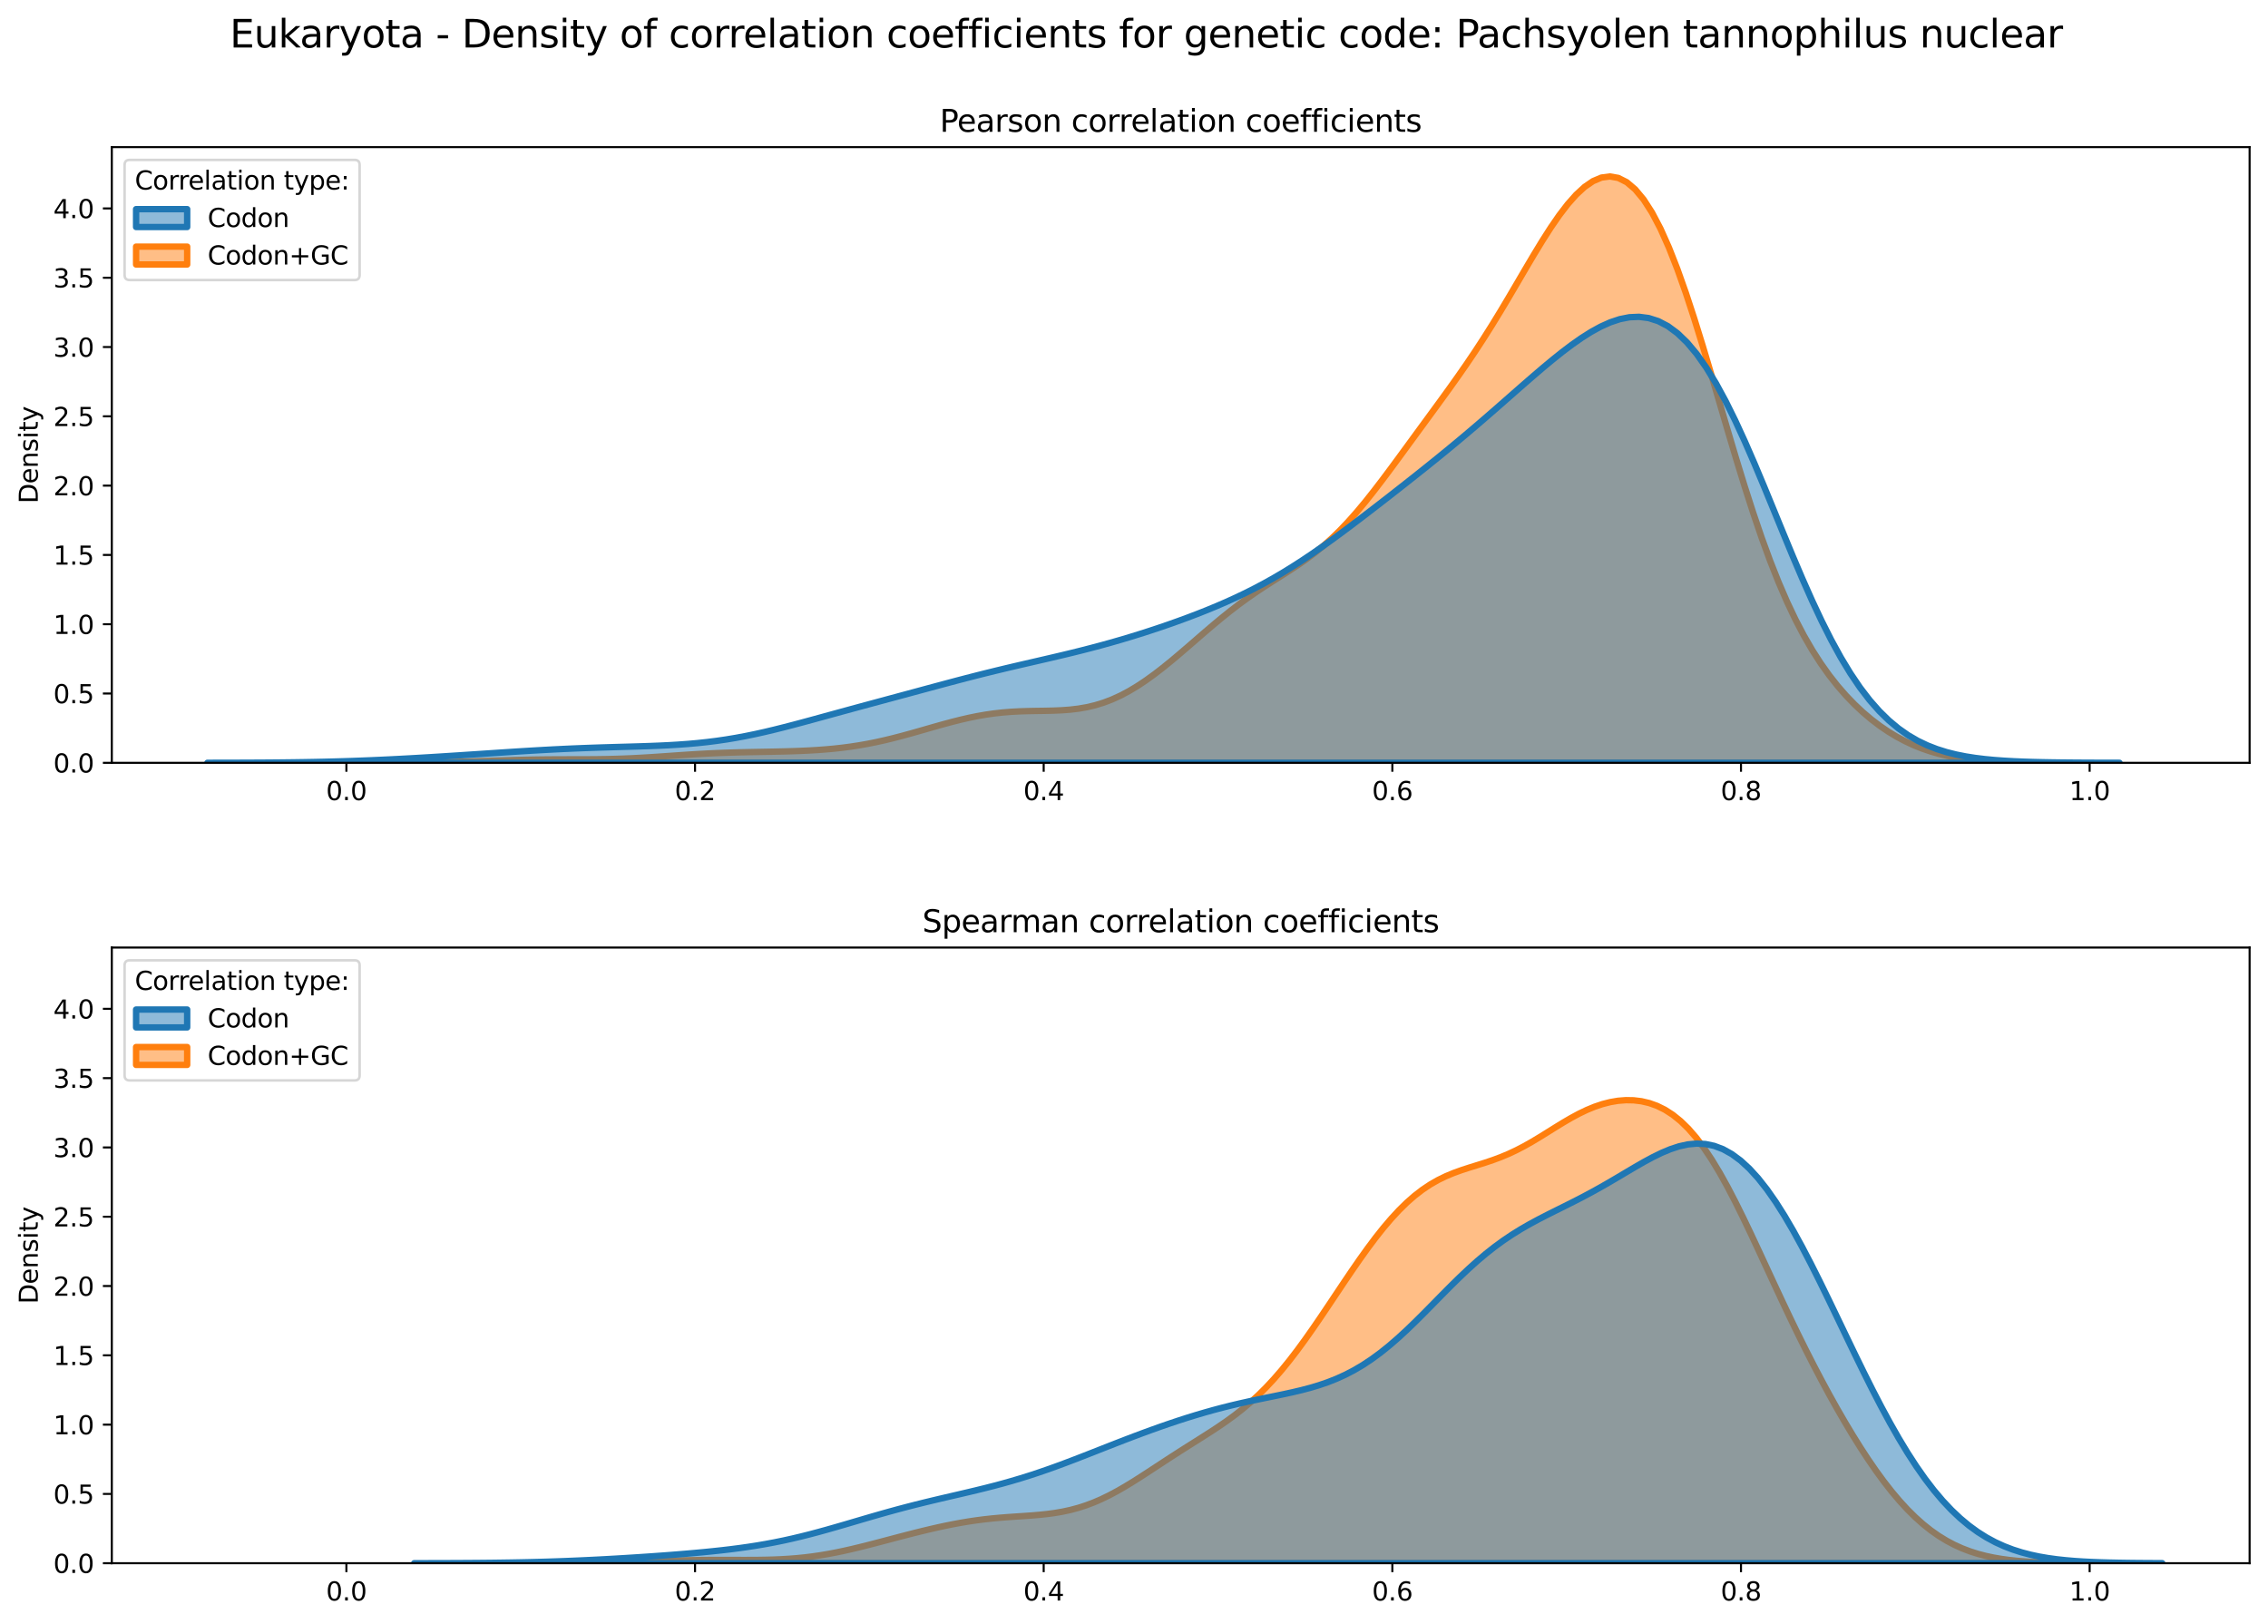 <?xml version="1.0" encoding="utf-8" standalone="no"?>
<!DOCTYPE svg PUBLIC "-//W3C//DTD SVG 1.1//EN"
  "http://www.w3.org/Graphics/SVG/1.1/DTD/svg11.dtd">
<svg xmlns:xlink="http://www.w3.org/1999/xlink" width="887.981pt" height="635.878pt" viewBox="0 0 887.981 635.878" xmlns="http://www.w3.org/2000/svg" version="1.1">
 <defs>
  <style type="text/css">*{stroke-linejoin: round; stroke-linecap: butt}</style>
 </defs>
 <g id="figure_1">
  <g id="patch_1">
   <path d="M 0 635.878 
L 887.981 635.878 
L 887.981 0 
L 0 0 
z
" style="fill: #ffffff"/>
  </g>
  <g id="axes_1">
   <g id="patch_2">
    <path d="M 43.781 298.643 
L 880.781 298.643 
L 880.781 57.6 
L 43.781 57.6 
z
" style="fill: #ffffff"/>
   </g>
   <g id="PolyCollection_1">
    <defs>
     <path id="m0fc821ee9f" d="M 144.8 -337.248 
L 144.8 -337.235 
L 148.103 -337.235 
L 151.406 -337.235 
L 154.709 -337.235 
L 158.011 -337.235 
L 161.314 -337.235 
L 164.617 -337.235 
L 167.92 -337.235 
L 171.222 -337.235 
L 174.525 -337.235 
L 177.828 -337.235 
L 181.131 -337.235 
L 184.433 -337.235 
L 187.736 -337.235 
L 191.039 -337.235 
L 194.341 -337.235 
L 197.644 -337.235 
L 200.947 -337.235 
L 204.25 -337.235 
L 207.552 -337.235 
L 210.855 -337.235 
L 214.158 -337.235 
L 217.461 -337.235 
L 220.763 -337.235 
L 224.066 -337.235 
L 227.369 -337.235 
L 230.672 -337.235 
L 233.974 -337.235 
L 237.277 -337.235 
L 240.58 -337.235 
L 243.883 -337.235 
L 247.185 -337.235 
L 250.488 -337.235 
L 253.791 -337.235 
L 257.094 -337.235 
L 260.396 -337.235 
L 263.699 -337.235 
L 267.002 -337.235 
L 270.304 -337.235 
L 273.607 -337.235 
L 276.91 -337.235 
L 280.213 -337.235 
L 283.515 -337.235 
L 286.818 -337.235 
L 290.121 -337.235 
L 293.424 -337.235 
L 296.726 -337.235 
L 300.029 -337.235 
L 303.332 -337.235 
L 306.635 -337.235 
L 309.937 -337.235 
L 313.24 -337.235 
L 316.543 -337.235 
L 319.846 -337.235 
L 323.148 -337.235 
L 326.451 -337.235 
L 329.754 -337.235 
L 333.057 -337.235 
L 336.359 -337.235 
L 339.662 -337.235 
L 342.965 -337.235 
L 346.268 -337.235 
L 349.57 -337.235 
L 352.873 -337.235 
L 356.176 -337.235 
L 359.478 -337.235 
L 362.781 -337.235 
L 366.084 -337.235 
L 369.387 -337.235 
L 372.689 -337.235 
L 375.992 -337.235 
L 379.295 -337.235 
L 382.598 -337.235 
L 385.9 -337.235 
L 389.203 -337.235 
L 392.506 -337.235 
L 395.809 -337.235 
L 399.111 -337.235 
L 402.414 -337.235 
L 405.717 -337.235 
L 409.02 -337.235 
L 412.322 -337.235 
L 415.625 -337.235 
L 418.928 -337.235 
L 422.231 -337.235 
L 425.533 -337.235 
L 428.836 -337.235 
L 432.139 -337.235 
L 435.441 -337.235 
L 438.744 -337.235 
L 442.047 -337.235 
L 445.35 -337.235 
L 448.652 -337.235 
L 451.955 -337.235 
L 455.258 -337.235 
L 458.561 -337.235 
L 461.863 -337.235 
L 465.166 -337.235 
L 468.469 -337.235 
L 471.772 -337.235 
L 475.074 -337.235 
L 478.377 -337.235 
L 481.68 -337.235 
L 484.983 -337.235 
L 488.285 -337.235 
L 491.588 -337.235 
L 494.891 -337.235 
L 498.194 -337.235 
L 501.496 -337.235 
L 504.799 -337.235 
L 508.102 -337.235 
L 511.405 -337.235 
L 514.707 -337.235 
L 518.01 -337.235 
L 521.313 -337.235 
L 524.615 -337.235 
L 527.918 -337.235 
L 531.221 -337.235 
L 534.524 -337.235 
L 537.826 -337.235 
L 541.129 -337.235 
L 544.432 -337.235 
L 547.735 -337.235 
L 551.037 -337.235 
L 554.34 -337.235 
L 557.643 -337.235 
L 560.946 -337.235 
L 564.248 -337.235 
L 567.551 -337.235 
L 570.854 -337.235 
L 574.157 -337.235 
L 577.459 -337.235 
L 580.762 -337.235 
L 584.065 -337.235 
L 587.368 -337.235 
L 590.67 -337.235 
L 593.973 -337.235 
L 597.276 -337.235 
L 600.578 -337.235 
L 603.881 -337.235 
L 607.184 -337.235 
L 610.487 -337.235 
L 613.789 -337.235 
L 617.092 -337.235 
L 620.395 -337.235 
L 623.698 -337.235 
L 627 -337.235 
L 630.303 -337.235 
L 633.606 -337.235 
L 636.909 -337.235 
L 640.211 -337.235 
L 643.514 -337.235 
L 646.817 -337.235 
L 650.12 -337.235 
L 653.422 -337.235 
L 656.725 -337.235 
L 660.028 -337.235 
L 663.331 -337.235 
L 666.633 -337.235 
L 669.936 -337.235 
L 673.239 -337.235 
L 676.542 -337.235 
L 679.844 -337.235 
L 683.147 -337.235 
L 686.45 -337.235 
L 689.752 -337.235 
L 693.055 -337.235 
L 696.358 -337.235 
L 699.661 -337.235 
L 702.963 -337.235 
L 706.266 -337.235 
L 709.569 -337.235 
L 712.872 -337.235 
L 716.174 -337.235 
L 719.477 -337.235 
L 722.78 -337.235 
L 726.083 -337.235 
L 729.385 -337.235 
L 732.688 -337.235 
L 735.991 -337.235 
L 739.294 -337.235 
L 742.596 -337.235 
L 745.899 -337.235 
L 749.202 -337.235 
L 752.505 -337.235 
L 755.807 -337.235 
L 759.11 -337.235 
L 762.413 -337.235 
L 765.715 -337.235 
L 769.018 -337.235 
L 772.321 -337.235 
L 775.624 -337.235 
L 778.926 -337.235 
L 782.229 -337.235 
L 785.532 -337.235 
L 788.835 -337.235 
L 792.137 -337.235 
L 795.44 -337.235 
L 798.743 -337.235 
L 802.046 -337.235 
L 802.046 -337.271 
L 802.046 -337.271 
L 798.743 -337.292 
L 795.44 -337.323 
L 792.137 -337.369 
L 788.835 -337.436 
L 785.532 -337.531 
L 782.229 -337.662 
L 778.926 -337.842 
L 775.624 -338.082 
L 772.321 -338.397 
L 769.018 -338.803 
L 765.715 -339.319 
L 762.413 -339.962 
L 759.11 -340.751 
L 755.807 -341.703 
L 752.505 -342.835 
L 749.202 -344.164 
L 745.899 -345.704 
L 742.596 -347.467 
L 739.294 -349.467 
L 735.991 -351.716 
L 732.688 -354.228 
L 729.385 -357.022 
L 726.083 -360.118 
L 722.78 -363.545 
L 719.477 -367.335 
L 716.174 -371.529 
L 712.872 -376.175 
L 709.569 -381.323 
L 706.266 -387.027 
L 702.963 -393.338 
L 699.661 -400.301 
L 696.358 -407.947 
L 693.055 -416.29 
L 689.752 -425.32 
L 686.45 -434.996 
L 683.147 -445.248 
L 679.844 -455.973 
L 676.542 -467.036 
L 673.239 -478.275 
L 669.936 -489.509 
L 666.633 -500.545 
L 663.331 -511.186 
L 660.028 -521.246 
L 656.725 -530.553 
L 653.422 -538.96 
L 650.12 -546.352 
L 646.817 -552.643 
L 643.514 -557.783 
L 640.211 -561.751 
L 636.909 -564.554 
L 633.606 -566.22 
L 630.303 -566.8 
L 627 -566.354 
L 623.698 -564.957 
L 620.395 -562.69 
L 617.092 -559.643 
L 613.789 -555.912 
L 610.487 -551.597 
L 607.184 -546.805 
L 603.881 -541.643 
L 600.578 -536.22 
L 597.276 -530.64 
L 593.973 -524.997 
L 590.67 -519.376 
L 587.368 -513.845 
L 584.065 -508.451 
L 580.762 -503.223 
L 577.459 -498.169 
L 574.157 -493.281 
L 570.854 -488.535 
L 567.551 -483.898 
L 564.248 -479.336 
L 560.946 -474.813 
L 557.643 -470.304 
L 554.34 -465.792 
L 551.037 -461.275 
L 547.735 -456.764 
L 544.432 -452.283 
L 541.129 -447.868 
L 537.826 -443.559 
L 534.524 -439.403 
L 531.221 -435.44 
L 527.918 -431.708 
L 524.615 -428.231 
L 521.313 -425.023 
L 518.01 -422.081 
L 514.707 -419.388 
L 511.405 -416.912 
L 508.102 -414.611 
L 504.799 -412.434 
L 501.496 -410.327 
L 498.194 -408.236 
L 494.891 -406.112 
L 491.588 -403.917 
L 488.285 -401.62 
L 484.983 -399.206 
L 481.68 -396.671 
L 478.377 -394.021 
L 475.074 -391.276 
L 471.772 -388.459 
L 468.469 -385.601 
L 465.166 -382.736 
L 461.863 -379.899 
L 458.561 -377.124 
L 455.258 -374.447 
L 451.955 -371.9 
L 448.652 -369.514 
L 445.35 -367.317 
L 442.047 -365.332 
L 438.744 -363.579 
L 435.441 -362.07 
L 432.139 -360.81 
L 428.836 -359.794 
L 425.533 -359.011 
L 422.231 -358.439 
L 418.928 -358.049 
L 415.625 -357.805 
L 412.322 -357.667 
L 409.02 -357.595 
L 405.717 -357.547 
L 402.414 -357.486 
L 399.111 -357.38 
L 395.809 -357.203 
L 392.506 -356.936 
L 389.203 -356.567 
L 385.9 -356.093 
L 382.598 -355.515 
L 379.295 -354.84 
L 375.992 -354.079 
L 372.689 -353.246 
L 369.387 -352.359 
L 366.084 -351.433 
L 362.781 -350.487 
L 359.478 -349.54 
L 356.176 -348.608 
L 352.873 -347.707 
L 349.57 -346.852 
L 346.268 -346.054 
L 342.965 -345.322 
L 339.662 -344.663 
L 336.359 -344.079 
L 333.057 -343.572 
L 329.754 -343.139 
L 326.451 -342.776 
L 323.148 -342.478 
L 319.846 -342.237 
L 316.543 -342.045 
L 313.24 -341.895 
L 309.937 -341.779 
L 306.635 -341.687 
L 303.332 -341.614 
L 300.029 -341.551 
L 296.726 -341.492 
L 293.424 -341.429 
L 290.121 -341.356 
L 286.818 -341.267 
L 283.515 -341.159 
L 280.213 -341.028 
L 276.91 -340.872 
L 273.607 -340.692 
L 270.304 -340.491 
L 267.002 -340.272 
L 263.699 -340.043 
L 260.396 -339.811 
L 257.094 -339.584 
L 253.791 -339.371 
L 250.488 -339.178 
L 247.185 -339.011 
L 243.883 -338.874 
L 240.58 -338.769 
L 237.277 -338.694 
L 233.974 -338.646 
L 230.672 -338.619 
L 227.369 -338.607 
L 224.066 -338.602 
L 220.763 -338.597 
L 217.461 -338.586 
L 214.158 -338.563 
L 210.855 -338.525 
L 207.552 -338.47 
L 204.25 -338.398 
L 200.947 -338.311 
L 197.644 -338.213 
L 194.341 -338.107 
L 191.039 -337.997 
L 187.736 -337.888 
L 184.433 -337.784 
L 181.131 -337.687 
L 177.828 -337.599 
L 174.525 -337.523 
L 171.222 -337.458 
L 167.92 -337.404 
L 164.617 -337.361 
L 161.314 -337.326 
L 158.011 -337.3 
L 154.709 -337.28 
L 151.406 -337.266 
L 148.103 -337.256 
L 144.8 -337.248 
z
" style="stroke: #ff7f0e; stroke-width: 2.5"/>
    </defs>
    <g clip-path="url(#peb66fa68ab)">
     <use xlink:href="#m0fc821ee9f" x="0" y="635.878" style="fill: #ff7f0e; fill-opacity: 0.5; stroke: #ff7f0e; stroke-width: 2.5"/>
    </g>
   </g>
   <g id="PolyCollection_2">
    <defs>
     <path id="mbfb7afe0c9" d="M 81.212 -337.246 
L 81.212 -337.235 
L 84.974 -337.235 
L 88.736 -337.235 
L 92.498 -337.235 
L 96.26 -337.235 
L 100.022 -337.235 
L 103.784 -337.235 
L 107.546 -337.235 
L 111.307 -337.235 
L 115.069 -337.235 
L 118.831 -337.235 
L 122.593 -337.235 
L 126.355 -337.235 
L 130.117 -337.235 
L 133.879 -337.235 
L 137.641 -337.235 
L 141.403 -337.235 
L 145.165 -337.235 
L 148.927 -337.235 
L 152.688 -337.235 
L 156.45 -337.235 
L 160.212 -337.235 
L 163.974 -337.235 
L 167.736 -337.235 
L 171.498 -337.235 
L 175.26 -337.235 
L 179.022 -337.235 
L 182.784 -337.235 
L 186.546 -337.235 
L 190.308 -337.235 
L 194.069 -337.235 
L 197.831 -337.235 
L 201.593 -337.235 
L 205.355 -337.235 
L 209.117 -337.235 
L 212.879 -337.235 
L 216.641 -337.235 
L 220.403 -337.235 
L 224.165 -337.235 
L 227.927 -337.235 
L 231.689 -337.235 
L 235.45 -337.235 
L 239.212 -337.235 
L 242.974 -337.235 
L 246.736 -337.235 
L 250.498 -337.235 
L 254.26 -337.235 
L 258.022 -337.235 
L 261.784 -337.235 
L 265.546 -337.235 
L 269.308 -337.235 
L 273.07 -337.235 
L 276.831 -337.235 
L 280.593 -337.235 
L 284.355 -337.235 
L 288.117 -337.235 
L 291.879 -337.235 
L 295.641 -337.235 
L 299.403 -337.235 
L 303.165 -337.235 
L 306.927 -337.235 
L 310.689 -337.235 
L 314.451 -337.235 
L 318.212 -337.235 
L 321.974 -337.235 
L 325.736 -337.235 
L 329.498 -337.235 
L 333.26 -337.235 
L 337.022 -337.235 
L 340.784 -337.235 
L 344.546 -337.235 
L 348.308 -337.235 
L 352.07 -337.235 
L 355.831 -337.235 
L 359.593 -337.235 
L 363.355 -337.235 
L 367.117 -337.235 
L 370.879 -337.235 
L 374.641 -337.235 
L 378.403 -337.235 
L 382.165 -337.235 
L 385.927 -337.235 
L 389.689 -337.235 
L 393.451 -337.235 
L 397.212 -337.235 
L 400.974 -337.235 
L 404.736 -337.235 
L 408.498 -337.235 
L 412.26 -337.235 
L 416.022 -337.235 
L 419.784 -337.235 
L 423.546 -337.235 
L 427.308 -337.235 
L 431.07 -337.235 
L 434.832 -337.235 
L 438.593 -337.235 
L 442.355 -337.235 
L 446.117 -337.235 
L 449.879 -337.235 
L 453.641 -337.235 
L 457.403 -337.235 
L 461.165 -337.235 
L 464.927 -337.235 
L 468.689 -337.235 
L 472.451 -337.235 
L 476.213 -337.235 
L 479.974 -337.235 
L 483.736 -337.235 
L 487.498 -337.235 
L 491.26 -337.235 
L 495.022 -337.235 
L 498.784 -337.235 
L 502.546 -337.235 
L 506.308 -337.235 
L 510.07 -337.235 
L 513.832 -337.235 
L 517.594 -337.235 
L 521.355 -337.235 
L 525.117 -337.235 
L 528.879 -337.235 
L 532.641 -337.235 
L 536.403 -337.235 
L 540.165 -337.235 
L 543.927 -337.235 
L 547.689 -337.235 
L 551.451 -337.235 
L 555.213 -337.235 
L 558.975 -337.235 
L 562.736 -337.235 
L 566.498 -337.235 
L 570.26 -337.235 
L 574.022 -337.235 
L 577.784 -337.235 
L 581.546 -337.235 
L 585.308 -337.235 
L 589.07 -337.235 
L 592.832 -337.235 
L 596.594 -337.235 
L 600.356 -337.235 
L 604.117 -337.235 
L 607.879 -337.235 
L 611.641 -337.235 
L 615.403 -337.235 
L 619.165 -337.235 
L 622.927 -337.235 
L 626.689 -337.235 
L 630.451 -337.235 
L 634.213 -337.235 
L 637.975 -337.235 
L 641.736 -337.235 
L 645.498 -337.235 
L 649.26 -337.235 
L 653.022 -337.235 
L 656.784 -337.235 
L 660.546 -337.235 
L 664.308 -337.235 
L 668.07 -337.235 
L 671.832 -337.235 
L 675.594 -337.235 
L 679.356 -337.235 
L 683.117 -337.235 
L 686.879 -337.235 
L 690.641 -337.235 
L 694.403 -337.235 
L 698.165 -337.235 
L 701.927 -337.235 
L 705.689 -337.235 
L 709.451 -337.235 
L 713.213 -337.235 
L 716.975 -337.235 
L 720.737 -337.235 
L 724.498 -337.235 
L 728.26 -337.235 
L 732.022 -337.235 
L 735.784 -337.235 
L 739.546 -337.235 
L 743.308 -337.235 
L 747.07 -337.235 
L 750.832 -337.235 
L 754.594 -337.235 
L 758.356 -337.235 
L 762.118 -337.235 
L 765.879 -337.235 
L 769.641 -337.235 
L 773.403 -337.235 
L 777.165 -337.235 
L 780.927 -337.235 
L 784.689 -337.235 
L 788.451 -337.235 
L 792.213 -337.235 
L 795.975 -337.235 
L 799.737 -337.235 
L 803.499 -337.235 
L 807.26 -337.235 
L 811.022 -337.235 
L 814.784 -337.235 
L 818.546 -337.235 
L 822.308 -337.235 
L 826.07 -337.235 
L 829.832 -337.235 
L 829.832 -337.248 
L 829.832 -337.248 
L 826.07 -337.255 
L 822.308 -337.264 
L 818.546 -337.278 
L 814.784 -337.297 
L 811.022 -337.323 
L 807.26 -337.36 
L 803.499 -337.409 
L 799.737 -337.477 
L 795.975 -337.567 
L 792.213 -337.687 
L 788.451 -337.846 
L 784.689 -338.056 
L 780.927 -338.33 
L 777.165 -338.686 
L 773.403 -339.145 
L 769.641 -339.733 
L 765.879 -340.481 
L 762.118 -341.425 
L 758.356 -342.606 
L 754.594 -344.07 
L 750.832 -345.869 
L 747.07 -348.056 
L 743.308 -350.687 
L 739.546 -353.817 
L 735.784 -357.497 
L 732.022 -361.774 
L 728.26 -366.681 
L 724.498 -372.24 
L 720.737 -378.457 
L 716.975 -385.315 
L 713.213 -392.779 
L 709.451 -400.789 
L 705.689 -409.263 
L 701.927 -418.098 
L 698.165 -427.175 
L 694.403 -436.358 
L 690.641 -445.504 
L 686.879 -454.469 
L 683.117 -463.107 
L 679.356 -471.285 
L 675.594 -478.884 
L 671.832 -485.801 
L 668.07 -491.956 
L 664.308 -497.294 
L 660.546 -501.782 
L 656.784 -505.411 
L 653.022 -508.194 
L 649.26 -510.161 
L 645.498 -511.358 
L 641.736 -511.843 
L 637.975 -511.679 
L 634.213 -510.936 
L 630.451 -509.684 
L 626.689 -507.992 
L 622.927 -505.924 
L 619.165 -503.543 
L 615.403 -500.904 
L 611.641 -498.058 
L 607.879 -495.05 
L 604.117 -491.922 
L 600.356 -488.707 
L 596.594 -485.438 
L 592.832 -482.139 
L 589.07 -478.834 
L 585.308 -475.539 
L 581.546 -472.269 
L 577.784 -469.034 
L 574.022 -465.839 
L 570.26 -462.687 
L 566.498 -459.578 
L 562.736 -456.51 
L 558.975 -453.477 
L 555.213 -450.474 
L 551.451 -447.497 
L 547.689 -444.539 
L 543.927 -441.599 
L 540.165 -438.675 
L 536.403 -435.77 
L 532.641 -432.888 
L 528.879 -430.037 
L 525.117 -427.226 
L 521.355 -424.469 
L 517.594 -421.775 
L 513.832 -419.159 
L 510.07 -416.632 
L 506.308 -414.203 
L 502.546 -411.878 
L 498.784 -409.663 
L 495.022 -407.558 
L 491.26 -405.561 
L 487.498 -403.668 
L 483.736 -401.872 
L 479.974 -400.166 
L 476.213 -398.541 
L 472.451 -396.988 
L 468.689 -395.499 
L 464.927 -394.068 
L 461.165 -392.689 
L 457.403 -391.357 
L 453.641 -390.07 
L 449.879 -388.826 
L 446.117 -387.623 
L 442.355 -386.461 
L 438.593 -385.34 
L 434.832 -384.26 
L 431.07 -383.22 
L 427.308 -382.218 
L 423.546 -381.251 
L 419.784 -380.316 
L 416.022 -379.408 
L 412.26 -378.521 
L 408.498 -377.648 
L 404.736 -376.781 
L 400.974 -375.914 
L 397.212 -375.04 
L 393.451 -374.152 
L 389.689 -373.247 
L 385.927 -372.321 
L 382.165 -371.375 
L 378.403 -370.409 
L 374.641 -369.425 
L 370.879 -368.427 
L 367.117 -367.418 
L 363.355 -366.404 
L 359.593 -365.386 
L 355.831 -364.369 
L 352.07 -363.353 
L 348.308 -362.339 
L 344.546 -361.325 
L 340.784 -360.31 
L 337.022 -359.292 
L 333.26 -358.27 
L 329.498 -357.243 
L 325.736 -356.212 
L 321.974 -355.18 
L 318.212 -354.15 
L 314.451 -353.13 
L 310.689 -352.127 
L 306.927 -351.15 
L 303.165 -350.21 
L 299.403 -349.316 
L 295.641 -348.479 
L 291.879 -347.707 
L 288.117 -347.005 
L 284.355 -346.379 
L 280.593 -345.83 
L 276.831 -345.357 
L 273.07 -344.956 
L 269.308 -344.624 
L 265.546 -344.351 
L 261.784 -344.129 
L 258.022 -343.95 
L 254.26 -343.802 
L 250.498 -343.678 
L 246.736 -343.567 
L 242.974 -343.462 
L 239.212 -343.355 
L 235.45 -343.242 
L 231.689 -343.118 
L 227.927 -342.979 
L 224.165 -342.826 
L 220.403 -342.656 
L 216.641 -342.47 
L 212.879 -342.269 
L 209.117 -342.055 
L 205.355 -341.83 
L 201.593 -341.595 
L 197.831 -341.353 
L 194.069 -341.106 
L 190.308 -340.856 
L 186.546 -340.605 
L 182.784 -340.355 
L 179.022 -340.108 
L 175.26 -339.865 
L 171.498 -339.627 
L 167.736 -339.396 
L 163.974 -339.173 
L 160.212 -338.96 
L 156.45 -338.758 
L 152.688 -338.568 
L 148.927 -338.39 
L 145.165 -338.227 
L 141.403 -338.078 
L 137.641 -337.943 
L 133.879 -337.824 
L 130.117 -337.718 
L 126.355 -337.627 
L 122.593 -337.549 
L 118.831 -337.484 
L 115.069 -337.429 
L 111.307 -337.385 
L 107.546 -337.349 
L 103.784 -337.32 
L 100.022 -337.298 
L 96.26 -337.281 
L 92.498 -337.268 
L 88.736 -337.258 
L 84.974 -337.251 
L 81.212 -337.246 
z
" style="stroke: #1f77b4; stroke-width: 2.5"/>
    </defs>
    <g clip-path="url(#peb66fa68ab)">
     <use xlink:href="#mbfb7afe0c9" x="0" y="635.878" style="fill: #1f77b4; fill-opacity: 0.5; stroke: #1f77b4; stroke-width: 2.5"/>
    </g>
   </g>
   <g id="matplotlib.axis_1">
    <g id="xtick_1">
     <g id="line2d_1">
      <defs>
       <path id="m69409869ca" d="M 0 0 
L 0 3.5 
" style="stroke: #000000; stroke-width: 0.8"/>
      </defs>
      <g>
       <use xlink:href="#m69409869ca" x="135.621" y="298.643" style="stroke: #000000; stroke-width: 0.8"/>
      </g>
     </g>
     <g id="text_1">
      <!-- 0.0 -->
      <g transform="translate(127.669 313.242) scale(0.1 -0.1)">
       <defs>
        <path id="DejaVuSans-30" d="M 2034 4250 
Q 1547 4250 1301 3770 
Q 1056 3291 1056 2328 
Q 1056 1369 1301 889 
Q 1547 409 2034 409 
Q 2525 409 2770 889 
Q 3016 1369 3016 2328 
Q 3016 3291 2770 3770 
Q 2525 4250 2034 4250 
z
M 2034 4750 
Q 2819 4750 3233 4129 
Q 3647 3509 3647 2328 
Q 3647 1150 3233 529 
Q 2819 -91 2034 -91 
Q 1250 -91 836 529 
Q 422 1150 422 2328 
Q 422 3509 836 4129 
Q 1250 4750 2034 4750 
z
" transform="scale(0.016)"/>
        <path id="DejaVuSans-2e" d="M 684 794 
L 1344 794 
L 1344 0 
L 684 0 
L 684 794 
z
" transform="scale(0.016)"/>
       </defs>
       <use xlink:href="#DejaVuSans-30"/>
       <use xlink:href="#DejaVuSans-2e" x="63.623"/>
       <use xlink:href="#DejaVuSans-30" x="95.41"/>
      </g>
     </g>
    </g>
    <g id="xtick_2">
     <g id="line2d_2">
      <g>
       <use xlink:href="#m69409869ca" x="272.126" y="298.643" style="stroke: #000000; stroke-width: 0.8"/>
      </g>
     </g>
     <g id="text_2">
      <!-- 0.2 -->
      <g transform="translate(264.174 313.242) scale(0.1 -0.1)">
       <defs>
        <path id="DejaVuSans-32" d="M 1228 531 
L 3431 531 
L 3431 0 
L 469 0 
L 469 531 
Q 828 903 1448 1529 
Q 2069 2156 2228 2338 
Q 2531 2678 2651 2914 
Q 2772 3150 2772 3378 
Q 2772 3750 2511 3984 
Q 2250 4219 1831 4219 
Q 1534 4219 1204 4116 
Q 875 4013 500 3803 
L 500 4441 
Q 881 4594 1212 4672 
Q 1544 4750 1819 4750 
Q 2544 4750 2975 4387 
Q 3406 4025 3406 3419 
Q 3406 3131 3298 2873 
Q 3191 2616 2906 2266 
Q 2828 2175 2409 1742 
Q 1991 1309 1228 531 
z
" transform="scale(0.016)"/>
       </defs>
       <use xlink:href="#DejaVuSans-30"/>
       <use xlink:href="#DejaVuSans-2e" x="63.623"/>
       <use xlink:href="#DejaVuSans-32" x="95.41"/>
      </g>
     </g>
    </g>
    <g id="xtick_3">
     <g id="line2d_3">
      <g>
       <use xlink:href="#m69409869ca" x="408.631" y="298.643" style="stroke: #000000; stroke-width: 0.8"/>
      </g>
     </g>
     <g id="text_3">
      <!-- 0.4 -->
      <g transform="translate(400.68 313.242) scale(0.1 -0.1)">
       <defs>
        <path id="DejaVuSans-34" d="M 2419 4116 
L 825 1625 
L 2419 1625 
L 2419 4116 
z
M 2253 4666 
L 3047 4666 
L 3047 1625 
L 3713 1625 
L 3713 1100 
L 3047 1100 
L 3047 0 
L 2419 0 
L 2419 1100 
L 313 1100 
L 313 1709 
L 2253 4666 
z
" transform="scale(0.016)"/>
       </defs>
       <use xlink:href="#DejaVuSans-30"/>
       <use xlink:href="#DejaVuSans-2e" x="63.623"/>
       <use xlink:href="#DejaVuSans-34" x="95.41"/>
      </g>
     </g>
    </g>
    <g id="xtick_4">
     <g id="line2d_4">
      <g>
       <use xlink:href="#m69409869ca" x="545.137" y="298.643" style="stroke: #000000; stroke-width: 0.8"/>
      </g>
     </g>
     <g id="text_4">
      <!-- 0.6 -->
      <g transform="translate(537.185 313.242) scale(0.1 -0.1)">
       <defs>
        <path id="DejaVuSans-36" d="M 2113 2584 
Q 1688 2584 1439 2293 
Q 1191 2003 1191 1497 
Q 1191 994 1439 701 
Q 1688 409 2113 409 
Q 2538 409 2786 701 
Q 3034 994 3034 1497 
Q 3034 2003 2786 2293 
Q 2538 2584 2113 2584 
z
M 3366 4563 
L 3366 3988 
Q 3128 4100 2886 4159 
Q 2644 4219 2406 4219 
Q 1781 4219 1451 3797 
Q 1122 3375 1075 2522 
Q 1259 2794 1537 2939 
Q 1816 3084 2150 3084 
Q 2853 3084 3261 2657 
Q 3669 2231 3669 1497 
Q 3669 778 3244 343 
Q 2819 -91 2113 -91 
Q 1303 -91 875 529 
Q 447 1150 447 2328 
Q 447 3434 972 4092 
Q 1497 4750 2381 4750 
Q 2619 4750 2861 4703 
Q 3103 4656 3366 4563 
z
" transform="scale(0.016)"/>
       </defs>
       <use xlink:href="#DejaVuSans-30"/>
       <use xlink:href="#DejaVuSans-2e" x="63.623"/>
       <use xlink:href="#DejaVuSans-36" x="95.41"/>
      </g>
     </g>
    </g>
    <g id="xtick_5">
     <g id="line2d_5">
      <g>
       <use xlink:href="#m69409869ca" x="681.642" y="298.643" style="stroke: #000000; stroke-width: 0.8"/>
      </g>
     </g>
     <g id="text_5">
      <!-- 0.8 -->
      <g transform="translate(673.69 313.242) scale(0.1 -0.1)">
       <defs>
        <path id="DejaVuSans-38" d="M 2034 2216 
Q 1584 2216 1326 1975 
Q 1069 1734 1069 1313 
Q 1069 891 1326 650 
Q 1584 409 2034 409 
Q 2484 409 2743 651 
Q 3003 894 3003 1313 
Q 3003 1734 2745 1975 
Q 2488 2216 2034 2216 
z
M 1403 2484 
Q 997 2584 770 2862 
Q 544 3141 544 3541 
Q 544 4100 942 4425 
Q 1341 4750 2034 4750 
Q 2731 4750 3128 4425 
Q 3525 4100 3525 3541 
Q 3525 3141 3298 2862 
Q 3072 2584 2669 2484 
Q 3125 2378 3379 2068 
Q 3634 1759 3634 1313 
Q 3634 634 3220 271 
Q 2806 -91 2034 -91 
Q 1263 -91 848 271 
Q 434 634 434 1313 
Q 434 1759 690 2068 
Q 947 2378 1403 2484 
z
M 1172 3481 
Q 1172 3119 1398 2916 
Q 1625 2713 2034 2713 
Q 2441 2713 2670 2916 
Q 2900 3119 2900 3481 
Q 2900 3844 2670 4047 
Q 2441 4250 2034 4250 
Q 1625 4250 1398 4047 
Q 1172 3844 1172 3481 
z
" transform="scale(0.016)"/>
       </defs>
       <use xlink:href="#DejaVuSans-30"/>
       <use xlink:href="#DejaVuSans-2e" x="63.623"/>
       <use xlink:href="#DejaVuSans-38" x="95.41"/>
      </g>
     </g>
    </g>
    <g id="xtick_6">
     <g id="line2d_6">
      <g>
       <use xlink:href="#m69409869ca" x="818.147" y="298.643" style="stroke: #000000; stroke-width: 0.8"/>
      </g>
     </g>
     <g id="text_6">
      <!-- 1.0 -->
      <g transform="translate(810.196 313.242) scale(0.1 -0.1)">
       <defs>
        <path id="DejaVuSans-31" d="M 794 531 
L 1825 531 
L 1825 4091 
L 703 3866 
L 703 4441 
L 1819 4666 
L 2450 4666 
L 2450 531 
L 3481 531 
L 3481 0 
L 794 0 
L 794 531 
z
" transform="scale(0.016)"/>
       </defs>
       <use xlink:href="#DejaVuSans-31"/>
       <use xlink:href="#DejaVuSans-2e" x="63.623"/>
       <use xlink:href="#DejaVuSans-30" x="95.41"/>
      </g>
     </g>
    </g>
   </g>
   <g id="matplotlib.axis_2">
    <g id="ytick_1">
     <g id="line2d_7">
      <defs>
       <path id="m5a504a8a71" d="M 0 0 
L -3.5 0 
" style="stroke: #000000; stroke-width: 0.8"/>
      </defs>
      <g>
       <use xlink:href="#m5a504a8a71" x="43.781" y="298.643" style="stroke: #000000; stroke-width: 0.8"/>
      </g>
     </g>
     <g id="text_7">
      <!-- 0.0 -->
      <g transform="translate(20.878 302.443) scale(0.1 -0.1)">
       <use xlink:href="#DejaVuSans-30"/>
       <use xlink:href="#DejaVuSans-2e" x="63.623"/>
       <use xlink:href="#DejaVuSans-30" x="95.41"/>
      </g>
     </g>
    </g>
    <g id="ytick_2">
     <g id="line2d_8">
      <g>
       <use xlink:href="#m5a504a8a71" x="43.781" y="271.513" style="stroke: #000000; stroke-width: 0.8"/>
      </g>
     </g>
     <g id="text_8">
      <!-- 0.5 -->
      <g transform="translate(20.878 275.313) scale(0.1 -0.1)">
       <defs>
        <path id="DejaVuSans-35" d="M 691 4666 
L 3169 4666 
L 3169 4134 
L 1269 4134 
L 1269 2991 
Q 1406 3038 1543 3061 
Q 1681 3084 1819 3084 
Q 2600 3084 3056 2656 
Q 3513 2228 3513 1497 
Q 3513 744 3044 326 
Q 2575 -91 1722 -91 
Q 1428 -91 1123 -41 
Q 819 9 494 109 
L 494 744 
Q 775 591 1075 516 
Q 1375 441 1709 441 
Q 2250 441 2565 725 
Q 2881 1009 2881 1497 
Q 2881 1984 2565 2268 
Q 2250 2553 1709 2553 
Q 1456 2553 1204 2497 
Q 953 2441 691 2322 
L 691 4666 
z
" transform="scale(0.016)"/>
       </defs>
       <use xlink:href="#DejaVuSans-30"/>
       <use xlink:href="#DejaVuSans-2e" x="63.623"/>
       <use xlink:href="#DejaVuSans-35" x="95.41"/>
      </g>
     </g>
    </g>
    <g id="ytick_3">
     <g id="line2d_9">
      <g>
       <use xlink:href="#m5a504a8a71" x="43.781" y="244.383" style="stroke: #000000; stroke-width: 0.8"/>
      </g>
     </g>
     <g id="text_9">
      <!-- 1.0 -->
      <g transform="translate(20.878 248.182) scale(0.1 -0.1)">
       <use xlink:href="#DejaVuSans-31"/>
       <use xlink:href="#DejaVuSans-2e" x="63.623"/>
       <use xlink:href="#DejaVuSans-30" x="95.41"/>
      </g>
     </g>
    </g>
    <g id="ytick_4">
     <g id="line2d_10">
      <g>
       <use xlink:href="#m5a504a8a71" x="43.781" y="217.253" style="stroke: #000000; stroke-width: 0.8"/>
      </g>
     </g>
     <g id="text_10">
      <!-- 1.5 -->
      <g transform="translate(20.878 221.052) scale(0.1 -0.1)">
       <use xlink:href="#DejaVuSans-31"/>
       <use xlink:href="#DejaVuSans-2e" x="63.623"/>
       <use xlink:href="#DejaVuSans-35" x="95.41"/>
      </g>
     </g>
    </g>
    <g id="ytick_5">
     <g id="line2d_11">
      <g>
       <use xlink:href="#m5a504a8a71" x="43.781" y="190.123" style="stroke: #000000; stroke-width: 0.8"/>
      </g>
     </g>
     <g id="text_11">
      <!-- 2.0 -->
      <g transform="translate(20.878 193.922) scale(0.1 -0.1)">
       <use xlink:href="#DejaVuSans-32"/>
       <use xlink:href="#DejaVuSans-2e" x="63.623"/>
       <use xlink:href="#DejaVuSans-30" x="95.41"/>
      </g>
     </g>
    </g>
    <g id="ytick_6">
     <g id="line2d_12">
      <g>
       <use xlink:href="#m5a504a8a71" x="43.781" y="162.993" style="stroke: #000000; stroke-width: 0.8"/>
      </g>
     </g>
     <g id="text_12">
      <!-- 2.5 -->
      <g transform="translate(20.878 166.792) scale(0.1 -0.1)">
       <use xlink:href="#DejaVuSans-32"/>
       <use xlink:href="#DejaVuSans-2e" x="63.623"/>
       <use xlink:href="#DejaVuSans-35" x="95.41"/>
      </g>
     </g>
    </g>
    <g id="ytick_7">
     <g id="line2d_13">
      <g>
       <use xlink:href="#m5a504a8a71" x="43.781" y="135.862" style="stroke: #000000; stroke-width: 0.8"/>
      </g>
     </g>
     <g id="text_13">
      <!-- 3.0 -->
      <g transform="translate(20.878 139.662) scale(0.1 -0.1)">
       <defs>
        <path id="DejaVuSans-33" d="M 2597 2516 
Q 3050 2419 3304 2112 
Q 3559 1806 3559 1356 
Q 3559 666 3084 287 
Q 2609 -91 1734 -91 
Q 1441 -91 1130 -33 
Q 819 25 488 141 
L 488 750 
Q 750 597 1062 519 
Q 1375 441 1716 441 
Q 2309 441 2620 675 
Q 2931 909 2931 1356 
Q 2931 1769 2642 2001 
Q 2353 2234 1838 2234 
L 1294 2234 
L 1294 2753 
L 1863 2753 
Q 2328 2753 2575 2939 
Q 2822 3125 2822 3475 
Q 2822 3834 2567 4026 
Q 2313 4219 1838 4219 
Q 1578 4219 1281 4162 
Q 984 4106 628 3988 
L 628 4550 
Q 988 4650 1302 4700 
Q 1616 4750 1894 4750 
Q 2613 4750 3031 4423 
Q 3450 4097 3450 3541 
Q 3450 3153 3228 2886 
Q 3006 2619 2597 2516 
z
" transform="scale(0.016)"/>
       </defs>
       <use xlink:href="#DejaVuSans-33"/>
       <use xlink:href="#DejaVuSans-2e" x="63.623"/>
       <use xlink:href="#DejaVuSans-30" x="95.41"/>
      </g>
     </g>
    </g>
    <g id="ytick_8">
     <g id="line2d_14">
      <g>
       <use xlink:href="#m5a504a8a71" x="43.781" y="108.732" style="stroke: #000000; stroke-width: 0.8"/>
      </g>
     </g>
     <g id="text_14">
      <!-- 3.5 -->
      <g transform="translate(20.878 112.531) scale(0.1 -0.1)">
       <use xlink:href="#DejaVuSans-33"/>
       <use xlink:href="#DejaVuSans-2e" x="63.623"/>
       <use xlink:href="#DejaVuSans-35" x="95.41"/>
      </g>
     </g>
    </g>
    <g id="ytick_9">
     <g id="line2d_15">
      <g>
       <use xlink:href="#m5a504a8a71" x="43.781" y="81.602" style="stroke: #000000; stroke-width: 0.8"/>
      </g>
     </g>
     <g id="text_15">
      <!-- 4.0 -->
      <g transform="translate(20.878 85.401) scale(0.1 -0.1)">
       <use xlink:href="#DejaVuSans-34"/>
       <use xlink:href="#DejaVuSans-2e" x="63.623"/>
       <use xlink:href="#DejaVuSans-30" x="95.41"/>
      </g>
     </g>
    </g>
    <g id="text_16">
     <!-- Density -->
     <g transform="translate(14.798 197.13) rotate(-90) scale(0.1 -0.1)">
      <defs>
       <path id="DejaVuSans-44" d="M 1259 4147 
L 1259 519 
L 2022 519 
Q 2988 519 3436 956 
Q 3884 1394 3884 2338 
Q 3884 3275 3436 3711 
Q 2988 4147 2022 4147 
L 1259 4147 
z
M 628 4666 
L 1925 4666 
Q 3281 4666 3915 4102 
Q 4550 3538 4550 2338 
Q 4550 1131 3912 565 
Q 3275 0 1925 0 
L 628 0 
L 628 4666 
z
" transform="scale(0.016)"/>
       <path id="DejaVuSans-65" d="M 3597 1894 
L 3597 1613 
L 953 1613 
Q 991 1019 1311 708 
Q 1631 397 2203 397 
Q 2534 397 2845 478 
Q 3156 559 3463 722 
L 3463 178 
Q 3153 47 2828 -22 
Q 2503 -91 2169 -91 
Q 1331 -91 842 396 
Q 353 884 353 1716 
Q 353 2575 817 3079 
Q 1281 3584 2069 3584 
Q 2775 3584 3186 3129 
Q 3597 2675 3597 1894 
z
M 3022 2063 
Q 3016 2534 2758 2815 
Q 2500 3097 2075 3097 
Q 1594 3097 1305 2825 
Q 1016 2553 972 2059 
L 3022 2063 
z
" transform="scale(0.016)"/>
       <path id="DejaVuSans-6e" d="M 3513 2113 
L 3513 0 
L 2938 0 
L 2938 2094 
Q 2938 2591 2744 2837 
Q 2550 3084 2163 3084 
Q 1697 3084 1428 2787 
Q 1159 2491 1159 1978 
L 1159 0 
L 581 0 
L 581 3500 
L 1159 3500 
L 1159 2956 
Q 1366 3272 1645 3428 
Q 1925 3584 2291 3584 
Q 2894 3584 3203 3211 
Q 3513 2838 3513 2113 
z
" transform="scale(0.016)"/>
       <path id="DejaVuSans-73" d="M 2834 3397 
L 2834 2853 
Q 2591 2978 2328 3040 
Q 2066 3103 1784 3103 
Q 1356 3103 1142 2972 
Q 928 2841 928 2578 
Q 928 2378 1081 2264 
Q 1234 2150 1697 2047 
L 1894 2003 
Q 2506 1872 2764 1633 
Q 3022 1394 3022 966 
Q 3022 478 2636 193 
Q 2250 -91 1575 -91 
Q 1294 -91 989 -36 
Q 684 19 347 128 
L 347 722 
Q 666 556 975 473 
Q 1284 391 1588 391 
Q 1994 391 2212 530 
Q 2431 669 2431 922 
Q 2431 1156 2273 1281 
Q 2116 1406 1581 1522 
L 1381 1569 
Q 847 1681 609 1914 
Q 372 2147 372 2553 
Q 372 3047 722 3315 
Q 1072 3584 1716 3584 
Q 2034 3584 2315 3537 
Q 2597 3491 2834 3397 
z
" transform="scale(0.016)"/>
       <path id="DejaVuSans-69" d="M 603 3500 
L 1178 3500 
L 1178 0 
L 603 0 
L 603 3500 
z
M 603 4863 
L 1178 4863 
L 1178 4134 
L 603 4134 
L 603 4863 
z
" transform="scale(0.016)"/>
       <path id="DejaVuSans-74" d="M 1172 4494 
L 1172 3500 
L 2356 3500 
L 2356 3053 
L 1172 3053 
L 1172 1153 
Q 1172 725 1289 603 
Q 1406 481 1766 481 
L 2356 481 
L 2356 0 
L 1766 0 
Q 1100 0 847 248 
Q 594 497 594 1153 
L 594 3053 
L 172 3053 
L 172 3500 
L 594 3500 
L 594 4494 
L 1172 4494 
z
" transform="scale(0.016)"/>
       <path id="DejaVuSans-79" d="M 2059 -325 
Q 1816 -950 1584 -1140 
Q 1353 -1331 966 -1331 
L 506 -1331 
L 506 -850 
L 844 -850 
Q 1081 -850 1212 -737 
Q 1344 -625 1503 -206 
L 1606 56 
L 191 3500 
L 800 3500 
L 1894 763 
L 2988 3500 
L 3597 3500 
L 2059 -325 
z
" transform="scale(0.016)"/>
      </defs>
      <use xlink:href="#DejaVuSans-44"/>
      <use xlink:href="#DejaVuSans-65" x="77.002"/>
      <use xlink:href="#DejaVuSans-6e" x="138.525"/>
      <use xlink:href="#DejaVuSans-73" x="201.904"/>
      <use xlink:href="#DejaVuSans-69" x="254.004"/>
      <use xlink:href="#DejaVuSans-74" x="281.787"/>
      <use xlink:href="#DejaVuSans-79" x="320.996"/>
     </g>
    </g>
   </g>
   <g id="patch_3">
    <path d="M 43.781 298.643 
L 43.781 57.6 
" style="fill: none; stroke: #000000; stroke-width: 0.8; stroke-linejoin: miter; stroke-linecap: square"/>
   </g>
   <g id="patch_4">
    <path d="M 880.781 298.643 
L 880.781 57.6 
" style="fill: none; stroke: #000000; stroke-width: 0.8; stroke-linejoin: miter; stroke-linecap: square"/>
   </g>
   <g id="patch_5">
    <path d="M 43.781 298.643 
L 880.781 298.643 
" style="fill: none; stroke: #000000; stroke-width: 0.8; stroke-linejoin: miter; stroke-linecap: square"/>
   </g>
   <g id="patch_6">
    <path d="M 43.781 57.6 
L 880.781 57.6 
" style="fill: none; stroke: #000000; stroke-width: 0.8; stroke-linejoin: miter; stroke-linecap: square"/>
   </g>
   <g id="text_17">
    <!-- Pearson correlation coefficients -->
    <g transform="translate(367.949 51.6) scale(0.12 -0.12)">
     <defs>
      <path id="DejaVuSans-50" d="M 1259 4147 
L 1259 2394 
L 2053 2394 
Q 2494 2394 2734 2622 
Q 2975 2850 2975 3272 
Q 2975 3691 2734 3919 
Q 2494 4147 2053 4147 
L 1259 4147 
z
M 628 4666 
L 2053 4666 
Q 2838 4666 3239 4311 
Q 3641 3956 3641 3272 
Q 3641 2581 3239 2228 
Q 2838 1875 2053 1875 
L 1259 1875 
L 1259 0 
L 628 0 
L 628 4666 
z
" transform="scale(0.016)"/>
      <path id="DejaVuSans-61" d="M 2194 1759 
Q 1497 1759 1228 1600 
Q 959 1441 959 1056 
Q 959 750 1161 570 
Q 1363 391 1709 391 
Q 2188 391 2477 730 
Q 2766 1069 2766 1631 
L 2766 1759 
L 2194 1759 
z
M 3341 1997 
L 3341 0 
L 2766 0 
L 2766 531 
Q 2569 213 2275 61 
Q 1981 -91 1556 -91 
Q 1019 -91 701 211 
Q 384 513 384 1019 
Q 384 1609 779 1909 
Q 1175 2209 1959 2209 
L 2766 2209 
L 2766 2266 
Q 2766 2663 2505 2880 
Q 2244 3097 1772 3097 
Q 1472 3097 1187 3025 
Q 903 2953 641 2809 
L 641 3341 
Q 956 3463 1253 3523 
Q 1550 3584 1831 3584 
Q 2591 3584 2966 3190 
Q 3341 2797 3341 1997 
z
" transform="scale(0.016)"/>
      <path id="DejaVuSans-72" d="M 2631 2963 
Q 2534 3019 2420 3045 
Q 2306 3072 2169 3072 
Q 1681 3072 1420 2755 
Q 1159 2438 1159 1844 
L 1159 0 
L 581 0 
L 581 3500 
L 1159 3500 
L 1159 2956 
Q 1341 3275 1631 3429 
Q 1922 3584 2338 3584 
Q 2397 3584 2469 3576 
Q 2541 3569 2628 3553 
L 2631 2963 
z
" transform="scale(0.016)"/>
      <path id="DejaVuSans-6f" d="M 1959 3097 
Q 1497 3097 1228 2736 
Q 959 2375 959 1747 
Q 959 1119 1226 758 
Q 1494 397 1959 397 
Q 2419 397 2687 759 
Q 2956 1122 2956 1747 
Q 2956 2369 2687 2733 
Q 2419 3097 1959 3097 
z
M 1959 3584 
Q 2709 3584 3137 3096 
Q 3566 2609 3566 1747 
Q 3566 888 3137 398 
Q 2709 -91 1959 -91 
Q 1206 -91 779 398 
Q 353 888 353 1747 
Q 353 2609 779 3096 
Q 1206 3584 1959 3584 
z
" transform="scale(0.016)"/>
      <path id="DejaVuSans-20" transform="scale(0.016)"/>
      <path id="DejaVuSans-63" d="M 3122 3366 
L 3122 2828 
Q 2878 2963 2633 3030 
Q 2388 3097 2138 3097 
Q 1578 3097 1268 2742 
Q 959 2388 959 1747 
Q 959 1106 1268 751 
Q 1578 397 2138 397 
Q 2388 397 2633 464 
Q 2878 531 3122 666 
L 3122 134 
Q 2881 22 2623 -34 
Q 2366 -91 2075 -91 
Q 1284 -91 818 406 
Q 353 903 353 1747 
Q 353 2603 823 3093 
Q 1294 3584 2113 3584 
Q 2378 3584 2631 3529 
Q 2884 3475 3122 3366 
z
" transform="scale(0.016)"/>
      <path id="DejaVuSans-6c" d="M 603 4863 
L 1178 4863 
L 1178 0 
L 603 0 
L 603 4863 
z
" transform="scale(0.016)"/>
      <path id="DejaVuSans-66" d="M 2375 4863 
L 2375 4384 
L 1825 4384 
Q 1516 4384 1395 4259 
Q 1275 4134 1275 3809 
L 1275 3500 
L 2222 3500 
L 2222 3053 
L 1275 3053 
L 1275 0 
L 697 0 
L 697 3053 
L 147 3053 
L 147 3500 
L 697 3500 
L 697 3744 
Q 697 4328 969 4595 
Q 1241 4863 1831 4863 
L 2375 4863 
z
" transform="scale(0.016)"/>
     </defs>
     <use xlink:href="#DejaVuSans-50"/>
     <use xlink:href="#DejaVuSans-65" x="56.678"/>
     <use xlink:href="#DejaVuSans-61" x="118.201"/>
     <use xlink:href="#DejaVuSans-72" x="179.48"/>
     <use xlink:href="#DejaVuSans-73" x="220.594"/>
     <use xlink:href="#DejaVuSans-6f" x="272.693"/>
     <use xlink:href="#DejaVuSans-6e" x="333.875"/>
     <use xlink:href="#DejaVuSans-20" x="397.254"/>
     <use xlink:href="#DejaVuSans-63" x="429.041"/>
     <use xlink:href="#DejaVuSans-6f" x="484.021"/>
     <use xlink:href="#DejaVuSans-72" x="545.203"/>
     <use xlink:href="#DejaVuSans-72" x="584.566"/>
     <use xlink:href="#DejaVuSans-65" x="623.43"/>
     <use xlink:href="#DejaVuSans-6c" x="684.953"/>
     <use xlink:href="#DejaVuSans-61" x="712.736"/>
     <use xlink:href="#DejaVuSans-74" x="774.016"/>
     <use xlink:href="#DejaVuSans-69" x="813.225"/>
     <use xlink:href="#DejaVuSans-6f" x="841.008"/>
     <use xlink:href="#DejaVuSans-6e" x="902.189"/>
     <use xlink:href="#DejaVuSans-20" x="965.568"/>
     <use xlink:href="#DejaVuSans-63" x="997.355"/>
     <use xlink:href="#DejaVuSans-6f" x="1052.336"/>
     <use xlink:href="#DejaVuSans-65" x="1113.518"/>
     <use xlink:href="#DejaVuSans-66" x="1175.041"/>
     <use xlink:href="#DejaVuSans-66" x="1210.246"/>
     <use xlink:href="#DejaVuSans-69" x="1245.451"/>
     <use xlink:href="#DejaVuSans-63" x="1273.234"/>
     <use xlink:href="#DejaVuSans-69" x="1328.215"/>
     <use xlink:href="#DejaVuSans-65" x="1355.998"/>
     <use xlink:href="#DejaVuSans-6e" x="1417.521"/>
     <use xlink:href="#DejaVuSans-74" x="1480.9"/>
     <use xlink:href="#DejaVuSans-73" x="1520.109"/>
    </g>
   </g>
   <g id="legend_1">
    <g id="patch_7">
     <path d="M 50.781 109.634 
L 138.806 109.634 
Q 140.806 109.634 140.806 107.634 
L 140.806 64.6 
Q 140.806 62.6 138.806 62.6 
L 50.781 62.6 
Q 48.781 62.6 48.781 64.6 
L 48.781 107.634 
Q 48.781 109.634 50.781 109.634 
z
" style="fill: #ffffff; opacity: 0.8; stroke: #cccccc; stroke-linejoin: miter"/>
    </g>
    <g id="text_18">
     <!-- Correlation type: -->
     <g transform="translate(52.781 74.198) scale(0.1 -0.1)">
      <defs>
       <path id="DejaVuSans-43" d="M 4122 4306 
L 4122 3641 
Q 3803 3938 3442 4084 
Q 3081 4231 2675 4231 
Q 1875 4231 1450 3742 
Q 1025 3253 1025 2328 
Q 1025 1406 1450 917 
Q 1875 428 2675 428 
Q 3081 428 3442 575 
Q 3803 722 4122 1019 
L 4122 359 
Q 3791 134 3420 21 
Q 3050 -91 2638 -91 
Q 1578 -91 968 557 
Q 359 1206 359 2328 
Q 359 3453 968 4101 
Q 1578 4750 2638 4750 
Q 3056 4750 3426 4639 
Q 3797 4528 4122 4306 
z
" transform="scale(0.016)"/>
       <path id="DejaVuSans-70" d="M 1159 525 
L 1159 -1331 
L 581 -1331 
L 581 3500 
L 1159 3500 
L 1159 2969 
Q 1341 3281 1617 3432 
Q 1894 3584 2278 3584 
Q 2916 3584 3314 3078 
Q 3713 2572 3713 1747 
Q 3713 922 3314 415 
Q 2916 -91 2278 -91 
Q 1894 -91 1617 61 
Q 1341 213 1159 525 
z
M 3116 1747 
Q 3116 2381 2855 2742 
Q 2594 3103 2138 3103 
Q 1681 3103 1420 2742 
Q 1159 2381 1159 1747 
Q 1159 1113 1420 752 
Q 1681 391 2138 391 
Q 2594 391 2855 752 
Q 3116 1113 3116 1747 
z
" transform="scale(0.016)"/>
       <path id="DejaVuSans-3a" d="M 750 794 
L 1409 794 
L 1409 0 
L 750 0 
L 750 794 
z
M 750 3309 
L 1409 3309 
L 1409 2516 
L 750 2516 
L 750 3309 
z
" transform="scale(0.016)"/>
      </defs>
      <use xlink:href="#DejaVuSans-43"/>
      <use xlink:href="#DejaVuSans-6f" x="69.824"/>
      <use xlink:href="#DejaVuSans-72" x="131.006"/>
      <use xlink:href="#DejaVuSans-72" x="170.369"/>
      <use xlink:href="#DejaVuSans-65" x="209.232"/>
      <use xlink:href="#DejaVuSans-6c" x="270.756"/>
      <use xlink:href="#DejaVuSans-61" x="298.539"/>
      <use xlink:href="#DejaVuSans-74" x="359.818"/>
      <use xlink:href="#DejaVuSans-69" x="399.027"/>
      <use xlink:href="#DejaVuSans-6f" x="426.811"/>
      <use xlink:href="#DejaVuSans-6e" x="487.992"/>
      <use xlink:href="#DejaVuSans-20" x="551.371"/>
      <use xlink:href="#DejaVuSans-74" x="583.158"/>
      <use xlink:href="#DejaVuSans-79" x="622.367"/>
      <use xlink:href="#DejaVuSans-70" x="681.547"/>
      <use xlink:href="#DejaVuSans-65" x="745.023"/>
      <use xlink:href="#DejaVuSans-3a" x="806.547"/>
     </g>
    </g>
    <g id="patch_8">
     <path d="M 53.285 88.877 
L 73.285 88.877 
L 73.285 81.877 
L 53.285 81.877 
z
" style="fill: #1f77b4; fill-opacity: 0.5; stroke: #1f77b4; stroke-width: 2.5; stroke-linejoin: miter"/>
    </g>
    <g id="text_19">
     <!-- Codon -->
     <g transform="translate(81.285 88.877) scale(0.1 -0.1)">
      <defs>
       <path id="DejaVuSans-64" d="M 2906 2969 
L 2906 4863 
L 3481 4863 
L 3481 0 
L 2906 0 
L 2906 525 
Q 2725 213 2448 61 
Q 2172 -91 1784 -91 
Q 1150 -91 751 415 
Q 353 922 353 1747 
Q 353 2572 751 3078 
Q 1150 3584 1784 3584 
Q 2172 3584 2448 3432 
Q 2725 3281 2906 2969 
z
M 947 1747 
Q 947 1113 1208 752 
Q 1469 391 1925 391 
Q 2381 391 2643 752 
Q 2906 1113 2906 1747 
Q 2906 2381 2643 2742 
Q 2381 3103 1925 3103 
Q 1469 3103 1208 2742 
Q 947 2381 947 1747 
z
" transform="scale(0.016)"/>
      </defs>
      <use xlink:href="#DejaVuSans-43"/>
      <use xlink:href="#DejaVuSans-6f" x="69.824"/>
      <use xlink:href="#DejaVuSans-64" x="131.006"/>
      <use xlink:href="#DejaVuSans-6f" x="194.482"/>
      <use xlink:href="#DejaVuSans-6e" x="255.664"/>
     </g>
    </g>
    <g id="patch_9">
     <path d="M 53.285 103.555 
L 73.285 103.555 
L 73.285 96.555 
L 53.285 96.555 
z
" style="fill: #ff7f0e; fill-opacity: 0.5; stroke: #ff7f0e; stroke-width: 2.5; stroke-linejoin: miter"/>
    </g>
    <g id="text_20">
     <!-- Codon+GC -->
     <g transform="translate(81.285 103.555) scale(0.1 -0.1)">
      <defs>
       <path id="DejaVuSans-2b" d="M 2944 4013 
L 2944 2272 
L 4684 2272 
L 4684 1741 
L 2944 1741 
L 2944 0 
L 2419 0 
L 2419 1741 
L 678 1741 
L 678 2272 
L 2419 2272 
L 2419 4013 
L 2944 4013 
z
" transform="scale(0.016)"/>
       <path id="DejaVuSans-47" d="M 3809 666 
L 3809 1919 
L 2778 1919 
L 2778 2438 
L 4434 2438 
L 4434 434 
Q 4069 175 3628 42 
Q 3188 -91 2688 -91 
Q 1594 -91 976 548 
Q 359 1188 359 2328 
Q 359 3472 976 4111 
Q 1594 4750 2688 4750 
Q 3144 4750 3555 4637 
Q 3966 4525 4313 4306 
L 4313 3634 
Q 3963 3931 3569 4081 
Q 3175 4231 2741 4231 
Q 1884 4231 1454 3753 
Q 1025 3275 1025 2328 
Q 1025 1384 1454 906 
Q 1884 428 2741 428 
Q 3075 428 3337 486 
Q 3600 544 3809 666 
z
" transform="scale(0.016)"/>
      </defs>
      <use xlink:href="#DejaVuSans-43"/>
      <use xlink:href="#DejaVuSans-6f" x="69.824"/>
      <use xlink:href="#DejaVuSans-64" x="131.006"/>
      <use xlink:href="#DejaVuSans-6f" x="194.482"/>
      <use xlink:href="#DejaVuSans-6e" x="255.664"/>
      <use xlink:href="#DejaVuSans-2b" x="319.043"/>
      <use xlink:href="#DejaVuSans-47" x="402.832"/>
      <use xlink:href="#DejaVuSans-43" x="480.322"/>
     </g>
    </g>
   </g>
  </g>
  <g id="axes_2">
   <g id="patch_10">
    <path d="M 43.781 612 
L 880.781 612 
L 880.781 370.957 
L 43.781 370.957 
z
" style="fill: #ffffff"/>
   </g>
   <g id="PolyCollection_3">
    <defs>
     <path id="m45f9efc906" d="M 207.81 -23.892 
L 207.81 -23.878 
L 210.873 -23.878 
L 213.935 -23.878 
L 216.998 -23.878 
L 220.06 -23.878 
L 223.123 -23.878 
L 226.185 -23.878 
L 229.248 -23.878 
L 232.31 -23.878 
L 235.373 -23.878 
L 238.435 -23.878 
L 241.498 -23.878 
L 244.56 -23.878 
L 247.623 -23.878 
L 250.685 -23.878 
L 253.747 -23.878 
L 256.81 -23.878 
L 259.872 -23.878 
L 262.935 -23.878 
L 265.997 -23.878 
L 269.06 -23.878 
L 272.122 -23.878 
L 275.185 -23.878 
L 278.247 -23.878 
L 281.31 -23.878 
L 284.372 -23.878 
L 287.435 -23.878 
L 290.497 -23.878 
L 293.56 -23.878 
L 296.622 -23.878 
L 299.685 -23.878 
L 302.747 -23.878 
L 305.81 -23.878 
L 308.872 -23.878 
L 311.935 -23.878 
L 314.997 -23.878 
L 318.059 -23.878 
L 321.122 -23.878 
L 324.184 -23.878 
L 327.247 -23.878 
L 330.309 -23.878 
L 333.372 -23.878 
L 336.434 -23.878 
L 339.497 -23.878 
L 342.559 -23.878 
L 345.622 -23.878 
L 348.684 -23.878 
L 351.747 -23.878 
L 354.809 -23.878 
L 357.872 -23.878 
L 360.934 -23.878 
L 363.997 -23.878 
L 367.059 -23.878 
L 370.122 -23.878 
L 373.184 -23.878 
L 376.247 -23.878 
L 379.309 -23.878 
L 382.372 -23.878 
L 385.434 -23.878 
L 388.496 -23.878 
L 391.559 -23.878 
L 394.621 -23.878 
L 397.684 -23.878 
L 400.746 -23.878 
L 403.809 -23.878 
L 406.871 -23.878 
L 409.934 -23.878 
L 412.996 -23.878 
L 416.059 -23.878 
L 419.121 -23.878 
L 422.184 -23.878 
L 425.246 -23.878 
L 428.309 -23.878 
L 431.371 -23.878 
L 434.434 -23.878 
L 437.496 -23.878 
L 440.559 -23.878 
L 443.621 -23.878 
L 446.684 -23.878 
L 449.746 -23.878 
L 452.809 -23.878 
L 455.871 -23.878 
L 458.933 -23.878 
L 461.996 -23.878 
L 465.058 -23.878 
L 468.121 -23.878 
L 471.183 -23.878 
L 474.246 -23.878 
L 477.308 -23.878 
L 480.371 -23.878 
L 483.433 -23.878 
L 486.496 -23.878 
L 489.558 -23.878 
L 492.621 -23.878 
L 495.683 -23.878 
L 498.746 -23.878 
L 501.808 -23.878 
L 504.871 -23.878 
L 507.933 -23.878 
L 510.996 -23.878 
L 514.058 -23.878 
L 517.121 -23.878 
L 520.183 -23.878 
L 523.246 -23.878 
L 526.308 -23.878 
L 529.37 -23.878 
L 532.433 -23.878 
L 535.495 -23.878 
L 538.558 -23.878 
L 541.62 -23.878 
L 544.683 -23.878 
L 547.745 -23.878 
L 550.808 -23.878 
L 553.87 -23.878 
L 556.933 -23.878 
L 559.995 -23.878 
L 563.058 -23.878 
L 566.12 -23.878 
L 569.183 -23.878 
L 572.245 -23.878 
L 575.308 -23.878 
L 578.37 -23.878 
L 581.433 -23.878 
L 584.495 -23.878 
L 587.558 -23.878 
L 590.62 -23.878 
L 593.683 -23.878 
L 596.745 -23.878 
L 599.807 -23.878 
L 602.87 -23.878 
L 605.932 -23.878 
L 608.995 -23.878 
L 612.057 -23.878 
L 615.12 -23.878 
L 618.182 -23.878 
L 621.245 -23.878 
L 624.307 -23.878 
L 627.37 -23.878 
L 630.432 -23.878 
L 633.495 -23.878 
L 636.557 -23.878 
L 639.62 -23.878 
L 642.682 -23.878 
L 645.745 -23.878 
L 648.807 -23.878 
L 651.87 -23.878 
L 654.932 -23.878 
L 657.995 -23.878 
L 661.057 -23.878 
L 664.12 -23.878 
L 667.182 -23.878 
L 670.244 -23.878 
L 673.307 -23.878 
L 676.369 -23.878 
L 679.432 -23.878 
L 682.494 -23.878 
L 685.557 -23.878 
L 688.619 -23.878 
L 691.682 -23.878 
L 694.744 -23.878 
L 697.807 -23.878 
L 700.869 -23.878 
L 703.932 -23.878 
L 706.994 -23.878 
L 710.057 -23.878 
L 713.119 -23.878 
L 716.182 -23.878 
L 719.244 -23.878 
L 722.307 -23.878 
L 725.369 -23.878 
L 728.432 -23.878 
L 731.494 -23.878 
L 734.557 -23.878 
L 737.619 -23.878 
L 740.681 -23.878 
L 743.744 -23.878 
L 746.806 -23.878 
L 749.869 -23.878 
L 752.931 -23.878 
L 755.994 -23.878 
L 759.056 -23.878 
L 762.119 -23.878 
L 765.181 -23.878 
L 768.244 -23.878 
L 771.306 -23.878 
L 774.369 -23.878 
L 777.431 -23.878 
L 780.494 -23.878 
L 783.556 -23.878 
L 786.619 -23.878 
L 789.681 -23.878 
L 792.744 -23.878 
L 795.806 -23.878 
L 798.869 -23.878 
L 801.931 -23.878 
L 804.994 -23.878 
L 808.056 -23.878 
L 811.118 -23.878 
L 814.181 -23.878 
L 817.243 -23.878 
L 817.243 -23.914 
L 817.243 -23.914 
L 814.181 -23.933 
L 811.118 -23.96 
L 808.056 -24 
L 804.994 -24.055 
L 801.931 -24.133 
L 798.869 -24.24 
L 795.806 -24.384 
L 792.744 -24.575 
L 789.681 -24.827 
L 786.619 -25.154 
L 783.556 -25.57 
L 780.494 -26.095 
L 777.431 -26.749 
L 774.369 -27.552 
L 771.306 -28.526 
L 768.244 -29.694 
L 765.181 -31.078 
L 762.119 -32.699 
L 759.056 -34.577 
L 755.994 -36.729 
L 752.931 -39.167 
L 749.869 -41.902 
L 746.806 -44.937 
L 743.744 -48.273 
L 740.681 -51.904 
L 737.619 -55.82 
L 734.557 -60.008 
L 731.494 -64.451 
L 728.432 -69.133 
L 725.369 -74.036 
L 722.307 -79.146 
L 719.244 -84.45 
L 716.182 -89.939 
L 713.119 -95.607 
L 710.057 -101.449 
L 706.994 -107.461 
L 703.932 -113.636 
L 700.869 -119.961 
L 697.807 -126.416 
L 694.744 -132.97 
L 691.682 -139.58 
L 688.619 -146.191 
L 685.557 -152.737 
L 682.494 -159.143 
L 679.432 -165.33 
L 676.369 -171.219 
L 673.307 -176.734 
L 670.244 -181.812 
L 667.182 -186.4 
L 664.12 -190.466 
L 661.057 -193.992 
L 657.995 -196.98 
L 654.932 -199.446 
L 651.87 -201.418 
L 648.807 -202.932 
L 645.745 -204.028 
L 642.682 -204.744 
L 639.62 -205.114 
L 636.557 -205.167 
L 633.495 -204.924 
L 630.432 -204.404 
L 627.37 -203.62 
L 624.307 -202.588 
L 621.245 -201.323 
L 618.182 -199.851 
L 615.12 -198.202 
L 612.057 -196.415 
L 608.995 -194.539 
L 605.932 -192.624 
L 602.87 -190.723 
L 599.807 -188.887 
L 596.745 -187.157 
L 593.683 -185.566 
L 590.62 -184.13 
L 587.558 -182.852 
L 584.495 -181.714 
L 581.433 -180.686 
L 578.37 -179.725 
L 575.308 -178.776 
L 572.245 -177.78 
L 569.183 -176.676 
L 566.12 -175.405 
L 563.058 -173.916 
L 559.995 -172.165 
L 556.933 -170.12 
L 553.87 -167.76 
L 550.808 -165.077 
L 547.745 -162.072 
L 544.683 -158.759 
L 541.62 -155.158 
L 538.558 -151.297 
L 535.495 -147.21 
L 532.433 -142.936 
L 529.37 -138.516 
L 526.308 -133.994 
L 523.246 -129.415 
L 520.183 -124.827 
L 517.121 -120.275 
L 514.058 -115.804 
L 510.996 -111.456 
L 507.933 -107.27 
L 504.871 -103.278 
L 501.808 -99.506 
L 498.746 -95.973 
L 495.683 -92.685 
L 492.621 -89.644 
L 489.558 -86.839 
L 486.496 -84.251 
L 483.433 -81.854 
L 480.371 -79.618 
L 477.308 -77.509 
L 474.246 -75.49 
L 471.183 -73.529 
L 468.121 -71.594 
L 465.058 -69.663 
L 461.996 -67.717 
L 458.933 -65.748 
L 455.871 -63.756 
L 452.809 -61.747 
L 449.746 -59.739 
L 446.684 -57.751 
L 443.621 -55.81 
L 440.559 -53.942 
L 437.496 -52.175 
L 434.434 -50.535 
L 431.371 -49.04 
L 428.309 -47.709 
L 425.246 -46.548 
L 422.184 -45.56 
L 419.121 -44.74 
L 416.059 -44.075 
L 412.996 -43.548 
L 409.934 -43.138 
L 406.871 -42.819 
L 403.809 -42.564 
L 400.746 -42.348 
L 397.684 -42.144 
L 394.621 -41.932 
L 391.559 -41.692 
L 388.496 -41.41 
L 385.434 -41.077 
L 382.372 -40.685 
L 379.309 -40.234 
L 376.247 -39.724 
L 373.184 -39.158 
L 370.122 -38.542 
L 367.059 -37.881 
L 363.997 -37.18 
L 360.934 -36.447 
L 357.872 -35.686 
L 354.809 -34.903 
L 351.747 -34.105 
L 348.684 -33.297 
L 345.622 -32.488 
L 342.559 -31.684 
L 339.497 -30.895 
L 336.434 -30.129 
L 333.372 -29.397 
L 330.309 -28.708 
L 327.247 -28.07 
L 324.184 -27.491 
L 321.122 -26.977 
L 318.059 -26.532 
L 314.997 -26.156 
L 311.935 -25.849 
L 308.872 -25.608 
L 305.81 -25.428 
L 302.747 -25.301 
L 299.685 -25.219 
L 296.622 -25.173 
L 293.56 -25.154 
L 290.497 -25.152 
L 287.435 -25.159 
L 284.372 -25.167 
L 281.31 -25.169 
L 278.247 -25.161 
L 275.185 -25.138 
L 272.122 -25.1 
L 269.06 -25.046 
L 265.997 -24.977 
L 262.935 -24.896 
L 259.872 -24.806 
L 256.81 -24.709 
L 253.747 -24.61 
L 250.685 -24.512 
L 247.623 -24.417 
L 244.56 -24.329 
L 241.498 -24.249 
L 238.435 -24.178 
L 235.373 -24.116 
L 232.31 -24.064 
L 229.248 -24.021 
L 226.185 -23.986 
L 223.123 -23.958 
L 220.06 -23.936 
L 216.998 -23.92 
L 213.935 -23.907 
L 210.873 -23.898 
L 207.81 -23.892 
z
" style="stroke: #ff7f0e; stroke-width: 2.5"/>
    </defs>
    <g clip-path="url(#pe5aae8c517)">
     <use xlink:href="#m45f9efc906" x="0" y="635.878" style="fill: #ff7f0e; fill-opacity: 0.5; stroke: #ff7f0e; stroke-width: 2.5"/>
    </g>
   </g>
   <g id="PolyCollection_4">
    <defs>
     <path id="mf266f678d8" d="M 162.18 -23.889 
L 162.18 -23.878 
L 165.619 -23.878 
L 169.058 -23.878 
L 172.497 -23.878 
L 175.936 -23.878 
L 179.375 -23.878 
L 182.814 -23.878 
L 186.253 -23.878 
L 189.693 -23.878 
L 193.132 -23.878 
L 196.571 -23.878 
L 200.01 -23.878 
L 203.449 -23.878 
L 206.888 -23.878 
L 210.327 -23.878 
L 213.766 -23.878 
L 217.205 -23.878 
L 220.644 -23.878 
L 224.084 -23.878 
L 227.523 -23.878 
L 230.962 -23.878 
L 234.401 -23.878 
L 237.84 -23.878 
L 241.279 -23.878 
L 244.718 -23.878 
L 248.157 -23.878 
L 251.596 -23.878 
L 255.036 -23.878 
L 258.475 -23.878 
L 261.914 -23.878 
L 265.353 -23.878 
L 268.792 -23.878 
L 272.231 -23.878 
L 275.67 -23.878 
L 279.109 -23.878 
L 282.548 -23.878 
L 285.988 -23.878 
L 289.427 -23.878 
L 292.866 -23.878 
L 296.305 -23.878 
L 299.744 -23.878 
L 303.183 -23.878 
L 306.622 -23.878 
L 310.061 -23.878 
L 313.5 -23.878 
L 316.94 -23.878 
L 320.379 -23.878 
L 323.818 -23.878 
L 327.257 -23.878 
L 330.696 -23.878 
L 334.135 -23.878 
L 337.574 -23.878 
L 341.013 -23.878 
L 344.452 -23.878 
L 347.891 -23.878 
L 351.331 -23.878 
L 354.77 -23.878 
L 358.209 -23.878 
L 361.648 -23.878 
L 365.087 -23.878 
L 368.526 -23.878 
L 371.965 -23.878 
L 375.404 -23.878 
L 378.843 -23.878 
L 382.283 -23.878 
L 385.722 -23.878 
L 389.161 -23.878 
L 392.6 -23.878 
L 396.039 -23.878 
L 399.478 -23.878 
L 402.917 -23.878 
L 406.356 -23.878 
L 409.795 -23.878 
L 413.235 -23.878 
L 416.674 -23.878 
L 420.113 -23.878 
L 423.552 -23.878 
L 426.991 -23.878 
L 430.43 -23.878 
L 433.869 -23.878 
L 437.308 -23.878 
L 440.747 -23.878 
L 444.187 -23.878 
L 447.626 -23.878 
L 451.065 -23.878 
L 454.504 -23.878 
L 457.943 -23.878 
L 461.382 -23.878 
L 464.821 -23.878 
L 468.26 -23.878 
L 471.699 -23.878 
L 475.138 -23.878 
L 478.578 -23.878 
L 482.017 -23.878 
L 485.456 -23.878 
L 488.895 -23.878 
L 492.334 -23.878 
L 495.773 -23.878 
L 499.212 -23.878 
L 502.651 -23.878 
L 506.09 -23.878 
L 509.53 -23.878 
L 512.969 -23.878 
L 516.408 -23.878 
L 519.847 -23.878 
L 523.286 -23.878 
L 526.725 -23.878 
L 530.164 -23.878 
L 533.603 -23.878 
L 537.042 -23.878 
L 540.482 -23.878 
L 543.921 -23.878 
L 547.36 -23.878 
L 550.799 -23.878 
L 554.238 -23.878 
L 557.677 -23.878 
L 561.116 -23.878 
L 564.555 -23.878 
L 567.994 -23.878 
L 571.433 -23.878 
L 574.873 -23.878 
L 578.312 -23.878 
L 581.751 -23.878 
L 585.19 -23.878 
L 588.629 -23.878 
L 592.068 -23.878 
L 595.507 -23.878 
L 598.946 -23.878 
L 602.385 -23.878 
L 605.825 -23.878 
L 609.264 -23.878 
L 612.703 -23.878 
L 616.142 -23.878 
L 619.581 -23.878 
L 623.02 -23.878 
L 626.459 -23.878 
L 629.898 -23.878 
L 633.337 -23.878 
L 636.777 -23.878 
L 640.216 -23.878 
L 643.655 -23.878 
L 647.094 -23.878 
L 650.533 -23.878 
L 653.972 -23.878 
L 657.411 -23.878 
L 660.85 -23.878 
L 664.289 -23.878 
L 667.729 -23.878 
L 671.168 -23.878 
L 674.607 -23.878 
L 678.046 -23.878 
L 681.485 -23.878 
L 684.924 -23.878 
L 688.363 -23.878 
L 691.802 -23.878 
L 695.241 -23.878 
L 698.68 -23.878 
L 702.12 -23.878 
L 705.559 -23.878 
L 708.998 -23.878 
L 712.437 -23.878 
L 715.876 -23.878 
L 719.315 -23.878 
L 722.754 -23.878 
L 726.193 -23.878 
L 729.632 -23.878 
L 733.072 -23.878 
L 736.511 -23.878 
L 739.95 -23.878 
L 743.389 -23.878 
L 746.828 -23.878 
L 750.267 -23.878 
L 753.706 -23.878 
L 757.145 -23.878 
L 760.584 -23.878 
L 764.024 -23.878 
L 767.463 -23.878 
L 770.902 -23.878 
L 774.341 -23.878 
L 777.78 -23.878 
L 781.219 -23.878 
L 784.658 -23.878 
L 788.097 -23.878 
L 791.536 -23.878 
L 794.976 -23.878 
L 798.415 -23.878 
L 801.854 -23.878 
L 805.293 -23.878 
L 808.732 -23.878 
L 812.171 -23.878 
L 815.61 -23.878 
L 819.049 -23.878 
L 822.488 -23.878 
L 825.927 -23.878 
L 829.367 -23.878 
L 832.806 -23.878 
L 836.245 -23.878 
L 839.684 -23.878 
L 843.123 -23.878 
L 846.562 -23.878 
L 846.562 -23.907 
L 846.562 -23.907 
L 843.123 -23.921 
L 839.684 -23.94 
L 836.245 -23.968 
L 832.806 -24.007 
L 829.367 -24.06 
L 825.927 -24.133 
L 822.488 -24.231 
L 819.049 -24.361 
L 815.61 -24.534 
L 812.171 -24.759 
L 808.732 -25.051 
L 805.293 -25.423 
L 801.854 -25.895 
L 798.415 -26.486 
L 794.976 -27.219 
L 791.536 -28.119 
L 788.097 -29.213 
L 784.658 -30.53 
L 781.219 -32.098 
L 777.78 -33.949 
L 774.341 -36.112 
L 770.902 -38.613 
L 767.463 -41.48 
L 764.024 -44.732 
L 760.584 -48.388 
L 757.145 -52.457 
L 753.706 -56.944 
L 750.267 -61.845 
L 746.828 -67.15 
L 743.389 -72.839 
L 739.95 -78.884 
L 736.511 -85.249 
L 733.072 -91.89 
L 729.632 -98.756 
L 726.193 -105.79 
L 722.754 -112.929 
L 719.315 -120.105 
L 715.876 -127.247 
L 712.437 -134.282 
L 708.998 -141.136 
L 705.559 -147.735 
L 702.12 -154.009 
L 698.68 -159.89 
L 695.241 -165.316 
L 691.802 -170.233 
L 688.363 -174.595 
L 684.924 -178.367 
L 681.485 -181.525 
L 678.046 -184.059 
L 674.607 -185.969 
L 671.168 -187.27 
L 667.729 -187.99 
L 664.289 -188.167 
L 660.85 -187.85 
L 657.411 -187.095 
L 653.972 -185.965 
L 650.533 -184.526 
L 647.094 -182.845 
L 643.655 -180.988 
L 640.216 -179.016 
L 636.777 -176.985 
L 633.337 -174.941 
L 629.898 -172.921 
L 626.459 -170.952 
L 623.02 -169.05 
L 619.581 -167.217 
L 616.142 -165.446 
L 612.703 -163.72 
L 609.264 -162.013 
L 605.825 -160.293 
L 602.385 -158.525 
L 598.946 -156.67 
L 595.507 -154.694 
L 592.068 -152.564 
L 588.629 -150.254 
L 585.19 -147.748 
L 581.751 -145.038 
L 578.312 -142.128 
L 574.873 -139.034 
L 571.433 -135.779 
L 567.994 -132.399 
L 564.555 -128.934 
L 561.116 -125.432 
L 557.677 -121.943 
L 554.238 -118.515 
L 550.799 -115.197 
L 547.36 -112.031 
L 543.921 -109.053 
L 540.482 -106.292 
L 537.042 -103.767 
L 533.603 -101.488 
L 530.164 -99.458 
L 526.725 -97.667 
L 523.286 -96.104 
L 519.847 -94.745 
L 516.408 -93.567 
L 512.969 -92.541 
L 509.53 -91.636 
L 506.09 -90.823 
L 502.651 -90.073 
L 499.212 -89.359 
L 495.773 -88.657 
L 492.334 -87.948 
L 488.895 -87.216 
L 485.456 -86.448 
L 482.017 -85.637 
L 478.578 -84.777 
L 475.138 -83.865 
L 471.699 -82.902 
L 468.26 -81.889 
L 464.821 -80.828 
L 461.382 -79.721 
L 457.943 -78.573 
L 454.504 -77.385 
L 451.065 -76.161 
L 447.626 -74.906 
L 444.187 -73.621 
L 440.747 -72.311 
L 437.308 -70.981 
L 433.869 -69.637 
L 430.43 -68.285 
L 426.991 -66.933 
L 423.552 -65.589 
L 420.113 -64.261 
L 416.674 -62.959 
L 413.235 -61.69 
L 409.795 -60.463 
L 406.356 -59.283 
L 402.917 -58.155 
L 399.478 -57.081 
L 396.039 -56.061 
L 392.6 -55.093 
L 389.161 -54.174 
L 385.722 -53.296 
L 382.283 -52.452 
L 378.843 -51.633 
L 375.404 -50.829 
L 371.965 -50.032 
L 368.526 -49.23 
L 365.087 -48.418 
L 361.648 -47.586 
L 358.209 -46.731 
L 354.77 -45.847 
L 351.331 -44.935 
L 347.891 -43.993 
L 344.452 -43.026 
L 341.013 -42.036 
L 337.574 -41.032 
L 334.135 -40.02 
L 330.696 -39.009 
L 327.257 -38.01 
L 323.818 -37.031 
L 320.379 -36.082 
L 316.94 -35.172 
L 313.5 -34.307 
L 310.061 -33.494 
L 306.622 -32.737 
L 303.183 -32.037 
L 299.744 -31.394 
L 296.305 -30.807 
L 292.866 -30.273 
L 289.427 -29.787 
L 285.988 -29.346 
L 282.548 -28.942 
L 279.109 -28.572 
L 275.67 -28.23 
L 272.231 -27.912 
L 268.792 -27.613 
L 265.353 -27.33 
L 261.914 -27.062 
L 258.475 -26.806 
L 255.036 -26.561 
L 251.596 -26.326 
L 248.157 -26.101 
L 244.718 -25.886 
L 241.279 -25.681 
L 237.84 -25.487 
L 234.401 -25.304 
L 230.962 -25.133 
L 227.523 -24.973 
L 224.084 -24.826 
L 220.644 -24.691 
L 217.205 -24.569 
L 213.766 -24.46 
L 210.327 -24.363 
L 206.888 -24.278 
L 203.449 -24.205 
L 200.01 -24.142 
L 196.571 -24.089 
L 193.132 -24.044 
L 189.693 -24.008 
L 186.253 -23.978 
L 182.814 -23.954 
L 179.375 -23.935 
L 175.936 -23.92 
L 172.497 -23.909 
L 169.058 -23.901 
L 165.619 -23.894 
L 162.18 -23.889 
z
" style="stroke: #1f77b4; stroke-width: 2.5"/>
    </defs>
    <g clip-path="url(#pe5aae8c517)">
     <use xlink:href="#mf266f678d8" x="0" y="635.878" style="fill: #1f77b4; fill-opacity: 0.5; stroke: #1f77b4; stroke-width: 2.5"/>
    </g>
   </g>
   <g id="matplotlib.axis_3">
    <g id="xtick_7">
     <g id="line2d_16">
      <g>
       <use xlink:href="#m69409869ca" x="135.621" y="612" style="stroke: #000000; stroke-width: 0.8"/>
      </g>
     </g>
     <g id="text_21">
      <!-- 0.0 -->
      <g transform="translate(127.669 626.598) scale(0.1 -0.1)">
       <use xlink:href="#DejaVuSans-30"/>
       <use xlink:href="#DejaVuSans-2e" x="63.623"/>
       <use xlink:href="#DejaVuSans-30" x="95.41"/>
      </g>
     </g>
    </g>
    <g id="xtick_8">
     <g id="line2d_17">
      <g>
       <use xlink:href="#m69409869ca" x="272.126" y="612" style="stroke: #000000; stroke-width: 0.8"/>
      </g>
     </g>
     <g id="text_22">
      <!-- 0.2 -->
      <g transform="translate(264.174 626.598) scale(0.1 -0.1)">
       <use xlink:href="#DejaVuSans-30"/>
       <use xlink:href="#DejaVuSans-2e" x="63.623"/>
       <use xlink:href="#DejaVuSans-32" x="95.41"/>
      </g>
     </g>
    </g>
    <g id="xtick_9">
     <g id="line2d_18">
      <g>
       <use xlink:href="#m69409869ca" x="408.631" y="612" style="stroke: #000000; stroke-width: 0.8"/>
      </g>
     </g>
     <g id="text_23">
      <!-- 0.4 -->
      <g transform="translate(400.68 626.598) scale(0.1 -0.1)">
       <use xlink:href="#DejaVuSans-30"/>
       <use xlink:href="#DejaVuSans-2e" x="63.623"/>
       <use xlink:href="#DejaVuSans-34" x="95.41"/>
      </g>
     </g>
    </g>
    <g id="xtick_10">
     <g id="line2d_19">
      <g>
       <use xlink:href="#m69409869ca" x="545.137" y="612" style="stroke: #000000; stroke-width: 0.8"/>
      </g>
     </g>
     <g id="text_24">
      <!-- 0.6 -->
      <g transform="translate(537.185 626.598) scale(0.1 -0.1)">
       <use xlink:href="#DejaVuSans-30"/>
       <use xlink:href="#DejaVuSans-2e" x="63.623"/>
       <use xlink:href="#DejaVuSans-36" x="95.41"/>
      </g>
     </g>
    </g>
    <g id="xtick_11">
     <g id="line2d_20">
      <g>
       <use xlink:href="#m69409869ca" x="681.642" y="612" style="stroke: #000000; stroke-width: 0.8"/>
      </g>
     </g>
     <g id="text_25">
      <!-- 0.8 -->
      <g transform="translate(673.69 626.598) scale(0.1 -0.1)">
       <use xlink:href="#DejaVuSans-30"/>
       <use xlink:href="#DejaVuSans-2e" x="63.623"/>
       <use xlink:href="#DejaVuSans-38" x="95.41"/>
      </g>
     </g>
    </g>
    <g id="xtick_12">
     <g id="line2d_21">
      <g>
       <use xlink:href="#m69409869ca" x="818.147" y="612" style="stroke: #000000; stroke-width: 0.8"/>
      </g>
     </g>
     <g id="text_26">
      <!-- 1.0 -->
      <g transform="translate(810.196 626.598) scale(0.1 -0.1)">
       <use xlink:href="#DejaVuSans-31"/>
       <use xlink:href="#DejaVuSans-2e" x="63.623"/>
       <use xlink:href="#DejaVuSans-30" x="95.41"/>
      </g>
     </g>
    </g>
   </g>
   <g id="matplotlib.axis_4">
    <g id="ytick_10">
     <g id="line2d_22">
      <g>
       <use xlink:href="#m5a504a8a71" x="43.781" y="612" style="stroke: #000000; stroke-width: 0.8"/>
      </g>
     </g>
     <g id="text_27">
      <!-- 0.0 -->
      <g transform="translate(20.878 615.799) scale(0.1 -0.1)">
       <use xlink:href="#DejaVuSans-30"/>
       <use xlink:href="#DejaVuSans-2e" x="63.623"/>
       <use xlink:href="#DejaVuSans-30" x="95.41"/>
      </g>
     </g>
    </g>
    <g id="ytick_11">
     <g id="line2d_23">
      <g>
       <use xlink:href="#m5a504a8a71" x="43.781" y="584.87" style="stroke: #000000; stroke-width: 0.8"/>
      </g>
     </g>
     <g id="text_28">
      <!-- 0.5 -->
      <g transform="translate(20.878 588.669) scale(0.1 -0.1)">
       <use xlink:href="#DejaVuSans-30"/>
       <use xlink:href="#DejaVuSans-2e" x="63.623"/>
       <use xlink:href="#DejaVuSans-35" x="95.41"/>
      </g>
     </g>
    </g>
    <g id="ytick_12">
     <g id="line2d_24">
      <g>
       <use xlink:href="#m5a504a8a71" x="43.781" y="557.74" style="stroke: #000000; stroke-width: 0.8"/>
      </g>
     </g>
     <g id="text_29">
      <!-- 1.0 -->
      <g transform="translate(20.878 561.539) scale(0.1 -0.1)">
       <use xlink:href="#DejaVuSans-31"/>
       <use xlink:href="#DejaVuSans-2e" x="63.623"/>
       <use xlink:href="#DejaVuSans-30" x="95.41"/>
      </g>
     </g>
    </g>
    <g id="ytick_13">
     <g id="line2d_25">
      <g>
       <use xlink:href="#m5a504a8a71" x="43.781" y="530.609" style="stroke: #000000; stroke-width: 0.8"/>
      </g>
     </g>
     <g id="text_30">
      <!-- 1.5 -->
      <g transform="translate(20.878 534.409) scale(0.1 -0.1)">
       <use xlink:href="#DejaVuSans-31"/>
       <use xlink:href="#DejaVuSans-2e" x="63.623"/>
       <use xlink:href="#DejaVuSans-35" x="95.41"/>
      </g>
     </g>
    </g>
    <g id="ytick_14">
     <g id="line2d_26">
      <g>
       <use xlink:href="#m5a504a8a71" x="43.781" y="503.479" style="stroke: #000000; stroke-width: 0.8"/>
      </g>
     </g>
     <g id="text_31">
      <!-- 2.0 -->
      <g transform="translate(20.878 507.278) scale(0.1 -0.1)">
       <use xlink:href="#DejaVuSans-32"/>
       <use xlink:href="#DejaVuSans-2e" x="63.623"/>
       <use xlink:href="#DejaVuSans-30" x="95.41"/>
      </g>
     </g>
    </g>
    <g id="ytick_15">
     <g id="line2d_27">
      <g>
       <use xlink:href="#m5a504a8a71" x="43.781" y="476.349" style="stroke: #000000; stroke-width: 0.8"/>
      </g>
     </g>
     <g id="text_32">
      <!-- 2.5 -->
      <g transform="translate(20.878 480.148) scale(0.1 -0.1)">
       <use xlink:href="#DejaVuSans-32"/>
       <use xlink:href="#DejaVuSans-2e" x="63.623"/>
       <use xlink:href="#DejaVuSans-35" x="95.41"/>
      </g>
     </g>
    </g>
    <g id="ytick_16">
     <g id="line2d_28">
      <g>
       <use xlink:href="#m5a504a8a71" x="43.781" y="449.219" style="stroke: #000000; stroke-width: 0.8"/>
      </g>
     </g>
     <g id="text_33">
      <!-- 3.0 -->
      <g transform="translate(20.878 453.018) scale(0.1 -0.1)">
       <use xlink:href="#DejaVuSans-33"/>
       <use xlink:href="#DejaVuSans-2e" x="63.623"/>
       <use xlink:href="#DejaVuSans-30" x="95.41"/>
      </g>
     </g>
    </g>
    <g id="ytick_17">
     <g id="line2d_29">
      <g>
       <use xlink:href="#m5a504a8a71" x="43.781" y="422.089" style="stroke: #000000; stroke-width: 0.8"/>
      </g>
     </g>
     <g id="text_34">
      <!-- 3.5 -->
      <g transform="translate(20.878 425.888) scale(0.1 -0.1)">
       <use xlink:href="#DejaVuSans-33"/>
       <use xlink:href="#DejaVuSans-2e" x="63.623"/>
       <use xlink:href="#DejaVuSans-35" x="95.41"/>
      </g>
     </g>
    </g>
    <g id="ytick_18">
     <g id="line2d_30">
      <g>
       <use xlink:href="#m5a504a8a71" x="43.781" y="394.959" style="stroke: #000000; stroke-width: 0.8"/>
      </g>
     </g>
     <g id="text_35">
      <!-- 4.0 -->
      <g transform="translate(20.878 398.758) scale(0.1 -0.1)">
       <use xlink:href="#DejaVuSans-34"/>
       <use xlink:href="#DejaVuSans-2e" x="63.623"/>
       <use xlink:href="#DejaVuSans-30" x="95.41"/>
      </g>
     </g>
    </g>
    <g id="text_36">
     <!-- Density -->
     <g transform="translate(14.798 510.487) rotate(-90) scale(0.1 -0.1)">
      <use xlink:href="#DejaVuSans-44"/>
      <use xlink:href="#DejaVuSans-65" x="77.002"/>
      <use xlink:href="#DejaVuSans-6e" x="138.525"/>
      <use xlink:href="#DejaVuSans-73" x="201.904"/>
      <use xlink:href="#DejaVuSans-69" x="254.004"/>
      <use xlink:href="#DejaVuSans-74" x="281.787"/>
      <use xlink:href="#DejaVuSans-79" x="320.996"/>
     </g>
    </g>
   </g>
   <g id="patch_11">
    <path d="M 43.781 612 
L 43.781 370.957 
" style="fill: none; stroke: #000000; stroke-width: 0.8; stroke-linejoin: miter; stroke-linecap: square"/>
   </g>
   <g id="patch_12">
    <path d="M 880.781 612 
L 880.781 370.957 
" style="fill: none; stroke: #000000; stroke-width: 0.8; stroke-linejoin: miter; stroke-linecap: square"/>
   </g>
   <g id="patch_13">
    <path d="M 43.781 612 
L 880.781 612 
" style="fill: none; stroke: #000000; stroke-width: 0.8; stroke-linejoin: miter; stroke-linecap: square"/>
   </g>
   <g id="patch_14">
    <path d="M 43.781 370.957 
L 880.781 370.957 
" style="fill: none; stroke: #000000; stroke-width: 0.8; stroke-linejoin: miter; stroke-linecap: square"/>
   </g>
   <g id="text_37">
    <!-- Spearman correlation coefficients -->
    <g transform="translate(361.112 364.957) scale(0.12 -0.12)">
     <defs>
      <path id="DejaVuSans-53" d="M 3425 4513 
L 3425 3897 
Q 3066 4069 2747 4153 
Q 2428 4238 2131 4238 
Q 1616 4238 1336 4038 
Q 1056 3838 1056 3469 
Q 1056 3159 1242 3001 
Q 1428 2844 1947 2747 
L 2328 2669 
Q 3034 2534 3370 2195 
Q 3706 1856 3706 1288 
Q 3706 609 3251 259 
Q 2797 -91 1919 -91 
Q 1588 -91 1214 -16 
Q 841 59 441 206 
L 441 856 
Q 825 641 1194 531 
Q 1563 422 1919 422 
Q 2459 422 2753 634 
Q 3047 847 3047 1241 
Q 3047 1584 2836 1778 
Q 2625 1972 2144 2069 
L 1759 2144 
Q 1053 2284 737 2584 
Q 422 2884 422 3419 
Q 422 4038 858 4394 
Q 1294 4750 2059 4750 
Q 2388 4750 2728 4690 
Q 3069 4631 3425 4513 
z
" transform="scale(0.016)"/>
      <path id="DejaVuSans-6d" d="M 3328 2828 
Q 3544 3216 3844 3400 
Q 4144 3584 4550 3584 
Q 5097 3584 5394 3201 
Q 5691 2819 5691 2113 
L 5691 0 
L 5113 0 
L 5113 2094 
Q 5113 2597 4934 2840 
Q 4756 3084 4391 3084 
Q 3944 3084 3684 2787 
Q 3425 2491 3425 1978 
L 3425 0 
L 2847 0 
L 2847 2094 
Q 2847 2600 2669 2842 
Q 2491 3084 2119 3084 
Q 1678 3084 1418 2786 
Q 1159 2488 1159 1978 
L 1159 0 
L 581 0 
L 581 3500 
L 1159 3500 
L 1159 2956 
Q 1356 3278 1631 3431 
Q 1906 3584 2284 3584 
Q 2666 3584 2933 3390 
Q 3200 3197 3328 2828 
z
" transform="scale(0.016)"/>
     </defs>
     <use xlink:href="#DejaVuSans-53"/>
     <use xlink:href="#DejaVuSans-70" x="63.477"/>
     <use xlink:href="#DejaVuSans-65" x="126.953"/>
     <use xlink:href="#DejaVuSans-61" x="188.477"/>
     <use xlink:href="#DejaVuSans-72" x="249.756"/>
     <use xlink:href="#DejaVuSans-6d" x="289.119"/>
     <use xlink:href="#DejaVuSans-61" x="386.531"/>
     <use xlink:href="#DejaVuSans-6e" x="447.811"/>
     <use xlink:href="#DejaVuSans-20" x="511.189"/>
     <use xlink:href="#DejaVuSans-63" x="542.977"/>
     <use xlink:href="#DejaVuSans-6f" x="597.957"/>
     <use xlink:href="#DejaVuSans-72" x="659.139"/>
     <use xlink:href="#DejaVuSans-72" x="698.502"/>
     <use xlink:href="#DejaVuSans-65" x="737.365"/>
     <use xlink:href="#DejaVuSans-6c" x="798.889"/>
     <use xlink:href="#DejaVuSans-61" x="826.672"/>
     <use xlink:href="#DejaVuSans-74" x="887.951"/>
     <use xlink:href="#DejaVuSans-69" x="927.16"/>
     <use xlink:href="#DejaVuSans-6f" x="954.943"/>
     <use xlink:href="#DejaVuSans-6e" x="1016.125"/>
     <use xlink:href="#DejaVuSans-20" x="1079.504"/>
     <use xlink:href="#DejaVuSans-63" x="1111.291"/>
     <use xlink:href="#DejaVuSans-6f" x="1166.271"/>
     <use xlink:href="#DejaVuSans-65" x="1227.453"/>
     <use xlink:href="#DejaVuSans-66" x="1288.977"/>
     <use xlink:href="#DejaVuSans-66" x="1324.182"/>
     <use xlink:href="#DejaVuSans-69" x="1359.387"/>
     <use xlink:href="#DejaVuSans-63" x="1387.17"/>
     <use xlink:href="#DejaVuSans-69" x="1442.15"/>
     <use xlink:href="#DejaVuSans-65" x="1469.934"/>
     <use xlink:href="#DejaVuSans-6e" x="1531.457"/>
     <use xlink:href="#DejaVuSans-74" x="1594.836"/>
     <use xlink:href="#DejaVuSans-73" x="1634.045"/>
    </g>
   </g>
   <g id="legend_2">
    <g id="patch_15">
     <path d="M 50.781 422.991 
L 138.806 422.991 
Q 140.806 422.991 140.806 420.991 
L 140.806 377.957 
Q 140.806 375.957 138.806 375.957 
L 50.781 375.957 
Q 48.781 375.957 48.781 377.957 
L 48.781 420.991 
Q 48.781 422.991 50.781 422.991 
z
" style="fill: #ffffff; opacity: 0.8; stroke: #cccccc; stroke-linejoin: miter"/>
    </g>
    <g id="text_38">
     <!-- Correlation type: -->
     <g transform="translate(52.781 387.555) scale(0.1 -0.1)">
      <use xlink:href="#DejaVuSans-43"/>
      <use xlink:href="#DejaVuSans-6f" x="69.824"/>
      <use xlink:href="#DejaVuSans-72" x="131.006"/>
      <use xlink:href="#DejaVuSans-72" x="170.369"/>
      <use xlink:href="#DejaVuSans-65" x="209.232"/>
      <use xlink:href="#DejaVuSans-6c" x="270.756"/>
      <use xlink:href="#DejaVuSans-61" x="298.539"/>
      <use xlink:href="#DejaVuSans-74" x="359.818"/>
      <use xlink:href="#DejaVuSans-69" x="399.027"/>
      <use xlink:href="#DejaVuSans-6f" x="426.811"/>
      <use xlink:href="#DejaVuSans-6e" x="487.992"/>
      <use xlink:href="#DejaVuSans-20" x="551.371"/>
      <use xlink:href="#DejaVuSans-74" x="583.158"/>
      <use xlink:href="#DejaVuSans-79" x="622.367"/>
      <use xlink:href="#DejaVuSans-70" x="681.547"/>
      <use xlink:href="#DejaVuSans-65" x="745.023"/>
      <use xlink:href="#DejaVuSans-3a" x="806.547"/>
     </g>
    </g>
    <g id="patch_16">
     <path d="M 53.285 402.233 
L 73.285 402.233 
L 73.285 395.233 
L 53.285 395.233 
z
" style="fill: #1f77b4; fill-opacity: 0.5; stroke: #1f77b4; stroke-width: 2.5; stroke-linejoin: miter"/>
    </g>
    <g id="text_39">
     <!-- Codon -->
     <g transform="translate(81.285 402.233) scale(0.1 -0.1)">
      <use xlink:href="#DejaVuSans-43"/>
      <use xlink:href="#DejaVuSans-6f" x="69.824"/>
      <use xlink:href="#DejaVuSans-64" x="131.006"/>
      <use xlink:href="#DejaVuSans-6f" x="194.482"/>
      <use xlink:href="#DejaVuSans-6e" x="255.664"/>
     </g>
    </g>
    <g id="patch_17">
     <path d="M 53.285 416.911 
L 73.285 416.911 
L 73.285 409.911 
L 53.285 409.911 
z
" style="fill: #ff7f0e; fill-opacity: 0.5; stroke: #ff7f0e; stroke-width: 2.5; stroke-linejoin: miter"/>
    </g>
    <g id="text_40">
     <!-- Codon+GC -->
     <g transform="translate(81.285 416.911) scale(0.1 -0.1)">
      <use xlink:href="#DejaVuSans-43"/>
      <use xlink:href="#DejaVuSans-6f" x="69.824"/>
      <use xlink:href="#DejaVuSans-64" x="131.006"/>
      <use xlink:href="#DejaVuSans-6f" x="194.482"/>
      <use xlink:href="#DejaVuSans-6e" x="255.664"/>
      <use xlink:href="#DejaVuSans-2b" x="319.043"/>
      <use xlink:href="#DejaVuSans-47" x="402.832"/>
      <use xlink:href="#DejaVuSans-43" x="480.322"/>
     </g>
    </g>
   </g>
  </g>
  <g id="text_41">
   <!-- Eukaryota - Density of correlation coefficients for genetic code: Pachsyolen tannophilus nuclear -->
   <g transform="translate(89.966 18.598) scale(0.15 -0.15)">
    <defs>
     <path id="DejaVuSans-45" d="M 628 4666 
L 3578 4666 
L 3578 4134 
L 1259 4134 
L 1259 2753 
L 3481 2753 
L 3481 2222 
L 1259 2222 
L 1259 531 
L 3634 531 
L 3634 0 
L 628 0 
L 628 4666 
z
" transform="scale(0.016)"/>
     <path id="DejaVuSans-75" d="M 544 1381 
L 544 3500 
L 1119 3500 
L 1119 1403 
Q 1119 906 1312 657 
Q 1506 409 1894 409 
Q 2359 409 2629 706 
Q 2900 1003 2900 1516 
L 2900 3500 
L 3475 3500 
L 3475 0 
L 2900 0 
L 2900 538 
Q 2691 219 2414 64 
Q 2138 -91 1772 -91 
Q 1169 -91 856 284 
Q 544 659 544 1381 
z
M 1991 3584 
L 1991 3584 
z
" transform="scale(0.016)"/>
     <path id="DejaVuSans-6b" d="M 581 4863 
L 1159 4863 
L 1159 1991 
L 2875 3500 
L 3609 3500 
L 1753 1863 
L 3688 0 
L 2938 0 
L 1159 1709 
L 1159 0 
L 581 0 
L 581 4863 
z
" transform="scale(0.016)"/>
     <path id="DejaVuSans-2d" d="M 313 2009 
L 1997 2009 
L 1997 1497 
L 313 1497 
L 313 2009 
z
" transform="scale(0.016)"/>
     <path id="DejaVuSans-67" d="M 2906 1791 
Q 2906 2416 2648 2759 
Q 2391 3103 1925 3103 
Q 1463 3103 1205 2759 
Q 947 2416 947 1791 
Q 947 1169 1205 825 
Q 1463 481 1925 481 
Q 2391 481 2648 825 
Q 2906 1169 2906 1791 
z
M 3481 434 
Q 3481 -459 3084 -895 
Q 2688 -1331 1869 -1331 
Q 1566 -1331 1297 -1286 
Q 1028 -1241 775 -1147 
L 775 -588 
Q 1028 -725 1275 -790 
Q 1522 -856 1778 -856 
Q 2344 -856 2625 -561 
Q 2906 -266 2906 331 
L 2906 616 
Q 2728 306 2450 153 
Q 2172 0 1784 0 
Q 1141 0 747 490 
Q 353 981 353 1791 
Q 353 2603 747 3093 
Q 1141 3584 1784 3584 
Q 2172 3584 2450 3431 
Q 2728 3278 2906 2969 
L 2906 3500 
L 3481 3500 
L 3481 434 
z
" transform="scale(0.016)"/>
     <path id="DejaVuSans-68" d="M 3513 2113 
L 3513 0 
L 2938 0 
L 2938 2094 
Q 2938 2591 2744 2837 
Q 2550 3084 2163 3084 
Q 1697 3084 1428 2787 
Q 1159 2491 1159 1978 
L 1159 0 
L 581 0 
L 581 4863 
L 1159 4863 
L 1159 2956 
Q 1366 3272 1645 3428 
Q 1925 3584 2291 3584 
Q 2894 3584 3203 3211 
Q 3513 2838 3513 2113 
z
" transform="scale(0.016)"/>
    </defs>
    <use xlink:href="#DejaVuSans-45"/>
    <use xlink:href="#DejaVuSans-75" x="63.184"/>
    <use xlink:href="#DejaVuSans-6b" x="126.562"/>
    <use xlink:href="#DejaVuSans-61" x="182.723"/>
    <use xlink:href="#DejaVuSans-72" x="244.002"/>
    <use xlink:href="#DejaVuSans-79" x="285.115"/>
    <use xlink:href="#DejaVuSans-6f" x="344.295"/>
    <use xlink:href="#DejaVuSans-74" x="405.477"/>
    <use xlink:href="#DejaVuSans-61" x="444.686"/>
    <use xlink:href="#DejaVuSans-20" x="505.965"/>
    <use xlink:href="#DejaVuSans-2d" x="537.752"/>
    <use xlink:href="#DejaVuSans-20" x="573.836"/>
    <use xlink:href="#DejaVuSans-44" x="605.623"/>
    <use xlink:href="#DejaVuSans-65" x="682.625"/>
    <use xlink:href="#DejaVuSans-6e" x="744.148"/>
    <use xlink:href="#DejaVuSans-73" x="807.527"/>
    <use xlink:href="#DejaVuSans-69" x="859.627"/>
    <use xlink:href="#DejaVuSans-74" x="887.41"/>
    <use xlink:href="#DejaVuSans-79" x="926.619"/>
    <use xlink:href="#DejaVuSans-20" x="985.799"/>
    <use xlink:href="#DejaVuSans-6f" x="1017.586"/>
    <use xlink:href="#DejaVuSans-66" x="1078.768"/>
    <use xlink:href="#DejaVuSans-20" x="1113.973"/>
    <use xlink:href="#DejaVuSans-63" x="1145.76"/>
    <use xlink:href="#DejaVuSans-6f" x="1200.74"/>
    <use xlink:href="#DejaVuSans-72" x="1261.922"/>
    <use xlink:href="#DejaVuSans-72" x="1301.285"/>
    <use xlink:href="#DejaVuSans-65" x="1340.148"/>
    <use xlink:href="#DejaVuSans-6c" x="1401.672"/>
    <use xlink:href="#DejaVuSans-61" x="1429.455"/>
    <use xlink:href="#DejaVuSans-74" x="1490.734"/>
    <use xlink:href="#DejaVuSans-69" x="1529.943"/>
    <use xlink:href="#DejaVuSans-6f" x="1557.727"/>
    <use xlink:href="#DejaVuSans-6e" x="1618.908"/>
    <use xlink:href="#DejaVuSans-20" x="1682.287"/>
    <use xlink:href="#DejaVuSans-63" x="1714.074"/>
    <use xlink:href="#DejaVuSans-6f" x="1769.055"/>
    <use xlink:href="#DejaVuSans-65" x="1830.236"/>
    <use xlink:href="#DejaVuSans-66" x="1891.76"/>
    <use xlink:href="#DejaVuSans-66" x="1926.965"/>
    <use xlink:href="#DejaVuSans-69" x="1962.17"/>
    <use xlink:href="#DejaVuSans-63" x="1989.953"/>
    <use xlink:href="#DejaVuSans-69" x="2044.934"/>
    <use xlink:href="#DejaVuSans-65" x="2072.717"/>
    <use xlink:href="#DejaVuSans-6e" x="2134.24"/>
    <use xlink:href="#DejaVuSans-74" x="2197.619"/>
    <use xlink:href="#DejaVuSans-73" x="2236.828"/>
    <use xlink:href="#DejaVuSans-20" x="2288.928"/>
    <use xlink:href="#DejaVuSans-66" x="2320.715"/>
    <use xlink:href="#DejaVuSans-6f" x="2355.92"/>
    <use xlink:href="#DejaVuSans-72" x="2417.102"/>
    <use xlink:href="#DejaVuSans-20" x="2458.215"/>
    <use xlink:href="#DejaVuSans-67" x="2490.002"/>
    <use xlink:href="#DejaVuSans-65" x="2553.479"/>
    <use xlink:href="#DejaVuSans-6e" x="2615.002"/>
    <use xlink:href="#DejaVuSans-65" x="2678.381"/>
    <use xlink:href="#DejaVuSans-74" x="2739.904"/>
    <use xlink:href="#DejaVuSans-69" x="2779.113"/>
    <use xlink:href="#DejaVuSans-63" x="2806.896"/>
    <use xlink:href="#DejaVuSans-20" x="2861.877"/>
    <use xlink:href="#DejaVuSans-63" x="2893.664"/>
    <use xlink:href="#DejaVuSans-6f" x="2948.645"/>
    <use xlink:href="#DejaVuSans-64" x="3009.826"/>
    <use xlink:href="#DejaVuSans-65" x="3073.303"/>
    <use xlink:href="#DejaVuSans-3a" x="3134.826"/>
    <use xlink:href="#DejaVuSans-20" x="3168.518"/>
    <use xlink:href="#DejaVuSans-50" x="3200.305"/>
    <use xlink:href="#DejaVuSans-61" x="3256.107"/>
    <use xlink:href="#DejaVuSans-63" x="3317.387"/>
    <use xlink:href="#DejaVuSans-68" x="3372.367"/>
    <use xlink:href="#DejaVuSans-73" x="3435.746"/>
    <use xlink:href="#DejaVuSans-79" x="3487.846"/>
    <use xlink:href="#DejaVuSans-6f" x="3547.025"/>
    <use xlink:href="#DejaVuSans-6c" x="3608.207"/>
    <use xlink:href="#DejaVuSans-65" x="3635.99"/>
    <use xlink:href="#DejaVuSans-6e" x="3697.514"/>
    <use xlink:href="#DejaVuSans-20" x="3760.893"/>
    <use xlink:href="#DejaVuSans-74" x="3792.68"/>
    <use xlink:href="#DejaVuSans-61" x="3831.889"/>
    <use xlink:href="#DejaVuSans-6e" x="3893.168"/>
    <use xlink:href="#DejaVuSans-6e" x="3956.547"/>
    <use xlink:href="#DejaVuSans-6f" x="4019.926"/>
    <use xlink:href="#DejaVuSans-70" x="4081.107"/>
    <use xlink:href="#DejaVuSans-68" x="4144.584"/>
    <use xlink:href="#DejaVuSans-69" x="4207.963"/>
    <use xlink:href="#DejaVuSans-6c" x="4235.746"/>
    <use xlink:href="#DejaVuSans-75" x="4263.529"/>
    <use xlink:href="#DejaVuSans-73" x="4326.908"/>
    <use xlink:href="#DejaVuSans-20" x="4379.008"/>
    <use xlink:href="#DejaVuSans-6e" x="4410.795"/>
    <use xlink:href="#DejaVuSans-75" x="4474.174"/>
    <use xlink:href="#DejaVuSans-63" x="4537.553"/>
    <use xlink:href="#DejaVuSans-6c" x="4592.533"/>
    <use xlink:href="#DejaVuSans-65" x="4620.316"/>
    <use xlink:href="#DejaVuSans-61" x="4681.84"/>
    <use xlink:href="#DejaVuSans-72" x="4743.119"/>
   </g>
  </g>
 </g>
 <defs>
  <clipPath id="peb66fa68ab">
   <rect x="43.781" y="57.6" width="837" height="241.043"/>
  </clipPath>
  <clipPath id="pe5aae8c517">
   <rect x="43.781" y="370.957" width="837" height="241.043"/>
  </clipPath>
 </defs>
</svg>
